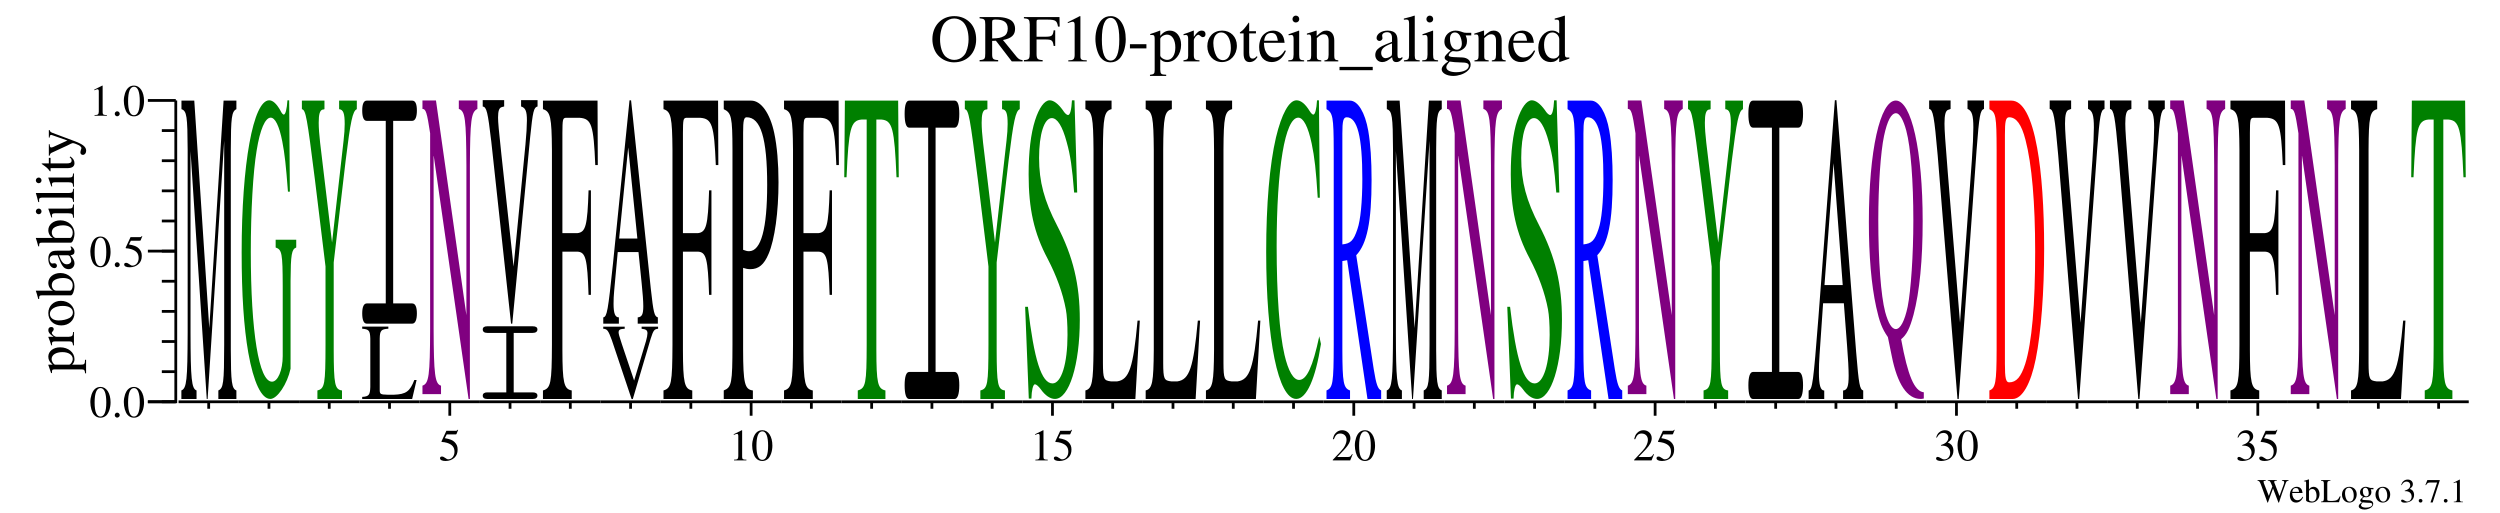 <?xml version="1.0" encoding="UTF-8"?>
<svg xmlns="http://www.w3.org/2000/svg" xmlns:xlink="http://www.w3.org/1999/xlink" width="448pt" height="92pt" viewBox="0 0 448 92" version="1.1">
<defs>
<g>
<symbol overflow="visible" id="glyph0-0">
<path style="stroke:none;" d=""/>
</symbol>
<symbol overflow="visible" id="glyph0-1">
<path style="stroke:none;" d="M 4.328 -8.109 C 2.047 -8.109 0.406 -6.391 0.406 -3.969 C 0.406 -2.844 0.797 -1.734 1.438 -1.062 C 2.141 -0.297 3.203 0.172 4.266 0.172 C 6.625 0.172 8.25 -1.5 8.25 -3.922 C 8.25 -5.109 7.906 -6.141 7.25 -6.859 C 6.484 -7.688 5.484 -8.109 4.328 -8.109 Z M 4.328 -7.688 C 4.891 -7.688 5.438 -7.469 5.875 -7.078 C 6.516 -6.484 6.891 -5.359 6.891 -3.938 C 6.891 -3.234 6.75 -2.406 6.484 -1.781 C 6.391 -1.469 6.188 -1.172 5.906 -0.906 C 5.484 -0.484 4.938 -0.266 4.312 -0.266 C 3.75 -0.266 3.219 -0.484 2.781 -0.859 C 2.172 -1.406 1.781 -2.609 1.781 -3.953 C 1.781 -5.172 2.109 -6.344 2.609 -6.906 C 3.078 -7.422 3.672 -7.688 4.328 -7.688 Z M 4.328 -7.688 "/>
</symbol>
<symbol overflow="visible" id="glyph0-2">
<path style="stroke:none;" d="M 7.906 -0.234 C 7.453 -0.266 7.219 -0.391 6.859 -0.797 L 4.391 -3.828 C 5.922 -4.125 6.562 -4.734 6.562 -5.828 C 6.562 -6.344 6.406 -6.797 6.094 -7.141 C 5.641 -7.625 4.625 -7.938 3.516 -7.938 L 0.203 -7.938 L 0.203 -7.719 C 1.094 -7.625 1.219 -7.516 1.219 -6.641 L 1.219 -1.438 C 1.219 -0.422 1.109 -0.297 0.203 -0.234 L 0.203 0 L 3.531 0 L 3.531 -0.234 C 2.609 -0.281 2.453 -0.438 2.453 -1.312 L 2.453 -3.672 L 3.125 -3.703 L 5.969 0 L 7.906 0 Z M 2.453 -7.062 C 2.453 -7.406 2.578 -7.5 3.062 -7.5 C 4.562 -7.5 5.25 -6.984 5.25 -5.859 C 5.25 -5.25 5 -4.75 4.578 -4.531 C 4.016 -4.219 3.594 -4.141 2.453 -4.109 Z M 2.453 -7.062 "/>
</symbol>
<symbol overflow="visible" id="glyph0-3">
<path style="stroke:none;" d="M 5.75 -2.766 L 5.75 -5.562 L 5.469 -5.562 C 5.344 -4.609 5.141 -4.438 4.156 -4.422 L 2.406 -4.422 L 2.406 -7.078 C 2.422 -7.438 2.453 -7.469 2.797 -7.484 L 4.422 -7.484 C 5.812 -7.469 6.062 -7.297 6.25 -6.234 L 6.547 -6.234 L 6.516 -7.938 L 0.141 -7.938 L 0.141 -7.719 C 1.016 -7.656 1.156 -7.5 1.188 -6.641 L 1.188 -1.438 C 1.172 -0.422 1.062 -0.281 0.141 -0.234 L 0.141 0 L 3.5 0 L 3.5 -0.234 C 2.594 -0.266 2.422 -0.438 2.406 -1.312 L 2.406 -3.922 L 4.156 -3.922 C 5.141 -3.906 5.328 -3.75 5.469 -2.766 Z M 5.75 -2.766 "/>
</symbol>
<symbol overflow="visible" id="glyph0-4">
<path style="stroke:none;" d="M 1.422 0 L 4.734 0 L 4.734 -0.188 C 3.797 -0.188 3.594 -0.312 3.594 -0.891 L 3.594 -8.094 L 3.484 -8.109 L 1.328 -7.016 L 1.328 -6.859 C 1.797 -7.031 2.094 -7.109 2.203 -7.109 C 2.453 -7.109 2.562 -6.938 2.562 -6.547 L 2.562 -1.109 C 2.531 -0.359 2.328 -0.188 1.422 -0.188 Z M 1.422 0 "/>
</symbol>
<symbol overflow="visible" id="glyph0-5">
<path style="stroke:none;" d="M 3.047 -8.109 C 2.391 -8.109 1.891 -7.922 1.438 -7.484 C 0.75 -6.812 0.281 -5.438 0.281 -4.031 C 0.281 -2.719 0.688 -1.312 1.25 -0.641 C 1.688 -0.125 2.297 0.172 3 0.172 C 3.609 0.172 4.125 -0.031 4.562 -0.453 C 5.25 -1.109 5.719 -2.516 5.719 -3.953 C 5.719 -6.422 4.625 -8.109 3.047 -8.109 Z M 3.016 -7.797 C 4.016 -7.797 4.562 -6.438 4.562 -3.938 C 4.562 -1.422 4.031 -0.141 3 -0.141 C 1.969 -0.141 1.438 -1.422 1.438 -3.922 C 1.438 -6.484 1.984 -7.797 3.016 -7.797 Z M 3.016 -7.797 "/>
</symbol>
<symbol overflow="visible" id="glyph0-6">
<path style="stroke:none;" d="M 0.469 -3.078 L 0.469 -2.328 L 3.422 -2.328 L 3.422 -3.078 Z M 0.469 -3.078 "/>
</symbol>
<symbol overflow="visible" id="glyph0-7">
<path style="stroke:none;" d="M 0.062 2.609 L 2.969 2.609 L 2.969 2.391 C 2.062 2.375 1.922 2.25 1.906 1.484 L 1.906 -0.391 C 2.344 0 2.609 0.125 3.125 0.125 C 4.547 0.125 5.641 -1.219 5.641 -2.969 C 5.641 -4.453 4.797 -5.516 3.641 -5.516 C 2.969 -5.516 2.438 -5.234 1.906 -4.578 L 1.906 -5.5 L 1.844 -5.516 C 1.188 -5.266 0.766 -5.109 0.109 -4.906 L 0.109 -4.719 C 0.219 -4.734 0.281 -4.734 0.406 -4.734 C 0.812 -4.734 0.906 -4.609 0.906 -4.047 L 0.906 1.578 C 0.906 2.203 0.766 2.328 0.062 2.406 Z M 1.906 -4.016 C 1.906 -4.375 2.578 -4.797 3.125 -4.797 C 4.016 -4.797 4.609 -3.891 4.609 -2.484 C 4.609 -1.156 4.016 -0.266 3.156 -0.266 C 2.594 -0.266 1.906 -0.703 1.906 -1.062 Z M 1.906 -4.016 "/>
</symbol>
<symbol overflow="visible" id="glyph0-8">
<path style="stroke:none;" d="M 0.062 0 L 2.938 0 L 2.938 -0.188 C 2.141 -0.203 1.938 -0.375 1.922 -1.078 L 1.922 -3.781 C 1.922 -4.156 2.422 -4.766 2.766 -4.766 C 2.828 -4.766 2.938 -4.703 3.078 -4.578 C 3.25 -4.406 3.391 -4.344 3.547 -4.344 C 3.844 -4.344 4.016 -4.547 4.016 -4.891 C 4.016 -5.281 3.766 -5.516 3.359 -5.516 C 2.859 -5.516 2.516 -5.25 1.922 -4.391 L 1.922 -5.5 L 1.859 -5.516 C 1.188 -5.25 0.75 -5.094 0.078 -4.875 L 0.078 -4.688 C 0.25 -4.719 0.359 -4.734 0.5 -4.734 C 0.797 -4.734 0.906 -4.531 0.906 -4.016 L 0.906 -1.016 C 0.891 -0.391 0.812 -0.312 0.062 -0.188 Z M 0.062 0 "/>
</symbol>
<symbol overflow="visible" id="glyph0-9">
<path style="stroke:none;" d="M 3 -5.516 C 1.422 -5.516 0.344 -4.375 0.344 -2.719 C 0.344 -1.078 1.469 0.125 2.969 0.125 C 4.484 0.125 5.641 -1.141 5.641 -2.812 C 5.641 -4.391 4.531 -5.516 3 -5.516 Z M 2.844 -5.188 C 3.859 -5.188 4.562 -4.031 4.562 -2.391 C 4.562 -1.016 4.016 -0.219 3.125 -0.219 C 2.656 -0.219 2.203 -0.5 1.953 -0.984 C 1.625 -1.609 1.422 -2.453 1.422 -3.297 C 1.422 -4.438 1.984 -5.188 2.844 -5.188 Z M 2.844 -5.188 "/>
</symbol>
<symbol overflow="visible" id="glyph0-10">
<path style="stroke:none;" d="M 3.062 -5.406 L 1.844 -5.406 L 1.844 -6.797 C 1.844 -6.906 1.828 -6.953 1.766 -6.953 C 1.062 -5.938 0.703 -5.531 0.359 -5.328 C 0.234 -5.25 0.156 -5.172 0.156 -5.094 C 0.156 -5.062 0.172 -5.047 0.203 -5.016 L 0.844 -5.016 L 0.844 -1.406 C 0.844 -0.391 1.203 0.125 1.906 0.125 C 2.5 0.125 2.953 -0.172 3.344 -0.797 L 3.188 -0.922 C 2.922 -0.609 2.734 -0.5 2.469 -0.5 C 2.031 -0.5 1.844 -0.828 1.844 -1.578 L 1.844 -5.016 L 3.062 -5.016 Z M 3.062 -5.406 "/>
</symbol>
<symbol overflow="visible" id="glyph0-11">
<path style="stroke:none;" d="M 4.891 -1.969 C 4.312 -1.062 3.797 -0.703 3.031 -0.703 C 2.359 -0.703 1.844 -1.062 1.484 -1.734 C 1.266 -2.203 1.188 -2.578 1.156 -3.328 L 4.859 -3.328 C 4.766 -4.109 4.641 -4.453 4.344 -4.844 C 3.984 -5.266 3.438 -5.516 2.812 -5.516 C 2.203 -5.516 1.641 -5.297 1.188 -4.891 C 0.625 -4.406 0.297 -3.547 0.297 -2.562 C 0.297 -0.906 1.156 0.125 2.547 0.125 C 3.688 0.125 4.578 -0.594 5.094 -1.891 Z M 1.188 -3.703 C 1.312 -4.641 1.734 -5.094 2.453 -5.094 C 3.188 -5.094 3.484 -4.75 3.641 -3.703 Z M 1.188 -3.703 "/>
</symbol>
<symbol overflow="visible" id="glyph0-12">
<path style="stroke:none;" d="M 0.188 0 L 3.031 0 L 3.031 -0.188 C 2.25 -0.234 2.156 -0.344 2.141 -1.219 L 2.141 -5.484 L 2.094 -5.516 L 0.234 -4.859 L 0.234 -4.688 L 0.344 -4.688 C 0.484 -4.719 0.625 -4.734 0.75 -4.734 C 1.031 -4.734 1.141 -4.531 1.141 -4.016 L 1.141 -1.219 C 1.109 -0.344 1.016 -0.219 0.188 -0.188 Z M 1.531 -8.203 C 1.219 -8.203 0.938 -7.922 0.938 -7.578 C 0.938 -7.234 1.203 -6.969 1.531 -6.969 C 1.891 -6.969 2.156 -7.234 2.156 -7.578 C 2.156 -7.938 1.891 -8.203 1.531 -8.203 Z M 1.531 -8.203 "/>
</symbol>
<symbol overflow="visible" id="glyph0-13">
<path style="stroke:none;" d="M 0.219 0 L 2.766 0 L 2.766 -0.188 C 2.156 -0.219 1.969 -0.375 1.969 -0.797 L 1.969 -4.172 C 2.547 -4.719 2.812 -4.859 3.203 -4.859 C 3.797 -4.859 4.078 -4.484 4.078 -3.703 L 4.078 -1.188 C 4.062 -0.406 3.906 -0.219 3.328 -0.188 L 3.328 0 L 5.812 0 L 5.812 -0.188 C 5.234 -0.234 5.094 -0.391 5.094 -0.969 L 5.094 -3.719 C 5.094 -4.844 4.562 -5.516 3.672 -5.516 C 3.125 -5.516 2.75 -5.312 1.938 -4.547 L 1.938 -5.5 L 1.844 -5.516 C 1.219 -5.297 0.812 -5.156 0.188 -4.984 L 0.188 -4.781 C 0.281 -4.812 0.391 -4.828 0.516 -4.828 C 0.859 -4.828 0.953 -4.641 0.953 -4.062 L 0.953 -1.078 C 0.953 -0.375 0.812 -0.219 0.219 -0.188 Z M 0.219 0 "/>
</symbol>
<symbol overflow="visible" id="glyph0-14">
<path style="stroke:none;" d="M 5.984 1.578 L 5.984 0.984 L 0.031 0.984 L 0.031 1.578 Z M 5.984 1.578 "/>
</symbol>
<symbol overflow="visible" id="glyph0-15">
<path style="stroke:none;" d="M 5.297 -0.797 C 5.094 -0.625 4.953 -0.562 4.781 -0.562 C 4.5 -0.562 4.422 -0.734 4.422 -1.266 L 4.422 -3.594 C 4.422 -4.219 4.359 -4.578 4.172 -4.859 C 3.906 -5.297 3.391 -5.516 2.688 -5.516 C 1.562 -5.516 0.672 -4.938 0.672 -4.172 C 0.672 -3.906 0.906 -3.656 1.188 -3.656 C 1.469 -3.656 1.734 -3.906 1.734 -4.156 C 1.734 -4.219 1.719 -4.266 1.703 -4.359 C 1.688 -4.469 1.672 -4.562 1.672 -4.641 C 1.672 -4.969 2.047 -5.234 2.531 -5.234 C 3.125 -5.234 3.438 -4.891 3.438 -4.234 L 3.438 -3.5 C 1.609 -2.766 1.391 -2.656 0.875 -2.203 C 0.609 -1.969 0.438 -1.562 0.438 -1.156 C 0.438 -0.406 0.969 0.125 1.703 0.125 C 2.234 0.125 2.719 -0.125 3.453 -0.75 C 3.516 -0.125 3.734 0.125 4.219 0.125 C 4.625 0.125 4.891 -0.031 5.297 -0.484 Z M 3.438 -1.469 C 3.438 -1.109 3.391 -0.984 3.125 -0.844 C 2.828 -0.672 2.516 -0.578 2.25 -0.578 C 1.844 -0.578 1.5 -0.984 1.5 -1.5 L 1.5 -1.547 C 1.516 -2.266 2.047 -2.719 3.438 -3.219 Z M 3.438 -1.469 "/>
</symbol>
<symbol overflow="visible" id="glyph0-16">
<path style="stroke:none;" d="M 0.25 0 L 3.078 0 L 3.078 -0.188 C 2.328 -0.219 2.203 -0.344 2.188 -1.016 L 2.188 -8.172 L 2.141 -8.203 C 1.531 -8 1.078 -7.875 0.234 -7.672 L 0.234 -7.469 L 0.297 -7.469 C 0.438 -7.484 0.578 -7.5 0.672 -7.5 C 1.062 -7.5 1.172 -7.328 1.172 -6.766 L 1.172 -1.047 C 1.156 -0.391 1 -0.234 0.25 -0.188 Z M 0.25 0 "/>
</symbol>
<symbol overflow="visible" id="glyph0-17">
<path style="stroke:none;" d="M 5.641 -4.656 L 5.641 -5.125 L 4.719 -5.125 C 4.469 -5.125 4.297 -5.156 4.062 -5.25 L 3.797 -5.344 C 3.484 -5.453 3.141 -5.516 2.828 -5.516 C 1.719 -5.516 0.828 -4.672 0.828 -3.562 C 0.828 -2.812 1.141 -2.359 1.938 -1.953 L 1.625 -1.672 C 1.375 -1.422 1.234 -1.297 1.203 -1.25 C 0.953 -0.984 0.875 -0.859 0.875 -0.641 C 0.875 -0.391 1.016 -0.25 1.516 -0.016 C 0.641 0.609 0.344 1.016 0.344 1.453 C 0.344 2.094 1.266 2.609 2.406 2.609 C 3.312 2.609 4.25 2.297 4.875 1.797 C 5.328 1.422 5.531 1.047 5.531 0.594 C 5.531 -0.156 4.969 -0.641 4.078 -0.703 L 2.531 -0.766 C 1.891 -0.797 1.594 -0.906 1.594 -1.094 C 1.594 -1.328 1.984 -1.75 2.312 -1.844 C 2.75 -1.812 2.969 -1.781 3 -1.781 C 3.438 -1.781 3.922 -1.969 4.297 -2.297 C 4.688 -2.625 4.875 -3.047 4.875 -3.641 C 4.875 -4 4.812 -4.266 4.641 -4.656 Z M 1.766 0.031 C 2.172 0.109 3.109 0.188 3.719 0.188 C 4.797 0.188 5.203 0.344 5.203 0.766 C 5.203 1.469 4.281 1.938 2.922 1.938 C 1.859 1.938 1.172 1.578 1.172 1.062 C 1.172 0.781 1.281 0.594 1.766 0.031 Z M 1.828 -4.062 C 1.828 -4.766 2.156 -5.188 2.719 -5.188 C 3.078 -5.188 3.391 -4.984 3.594 -4.625 C 3.812 -4.203 3.953 -3.656 3.953 -3.188 C 3.953 -2.516 3.609 -2.094 3.062 -2.094 C 2.312 -2.094 1.828 -2.875 1.828 -4.016 Z M 1.828 -4.062 "/>
</symbol>
<symbol overflow="visible" id="glyph0-18">
<path style="stroke:none;" d="M 5.891 -0.703 C 5.734 -0.688 5.656 -0.688 5.609 -0.688 C 5.203 -0.688 5.094 -0.812 5.094 -1.375 L 5.094 -8.172 L 5.031 -8.203 C 4.469 -8 4.062 -7.875 3.266 -7.672 L 3.266 -7.469 C 3.359 -7.484 3.422 -7.484 3.531 -7.484 C 3.969 -7.484 4.078 -7.375 4.078 -6.875 L 4.078 -5 C 3.625 -5.391 3.297 -5.516 2.812 -5.516 C 1.438 -5.516 0.328 -4.156 0.328 -2.453 C 0.328 -0.922 1.219 0.125 2.547 0.125 C 3.219 0.125 3.672 -0.125 4.078 -0.688 L 4.078 0.078 L 4.125 0.125 L 5.891 -0.5 Z M 4.078 -1.219 C 4.078 -1.141 4 -1 3.875 -0.859 C 3.672 -0.625 3.359 -0.5 3.016 -0.5 C 2 -0.5 1.359 -1.469 1.359 -2.953 C 1.359 -4.297 1.938 -5.188 2.859 -5.188 C 3.5 -5.188 4.078 -4.625 4.078 -3.984 Z M 4.078 -1.219 "/>
</symbol>
<symbol overflow="visible" id="glyph1-0">
<path style="stroke:none;" d=""/>
</symbol>
<symbol overflow="visible" id="glyph1-1">
<path style="stroke:none;" d="M 5.594 -3.969 L 4.406 -3.969 L 4.406 -3.859 C 4.703 -3.828 4.812 -3.766 4.812 -3.594 C 4.812 -3.484 4.781 -3.312 4.719 -3.156 L 3.969 -1.109 L 3.188 -3.156 C 3.141 -3.266 3.125 -3.312 3.109 -3.344 C 3.047 -3.469 3.016 -3.578 3.016 -3.641 C 3.016 -3.797 3.156 -3.859 3.484 -3.859 L 3.484 -3.969 L 1.875 -3.969 L 1.875 -3.859 C 2.219 -3.859 2.281 -3.797 2.484 -3.312 L 2.688 -2.828 L 2.047 -1.141 L 1.172 -3.391 C 1.141 -3.5 1.109 -3.594 1.109 -3.672 C 1.109 -3.797 1.188 -3.828 1.5 -3.859 L 1.5 -3.969 L 0.031 -3.969 L 0.031 -3.859 C 0.344 -3.828 0.422 -3.719 0.641 -3.156 L 1.812 0.062 L 1.891 0.062 L 2.812 -2.469 L 3.781 0.062 L 3.875 0.062 C 4.391 -1.5 4.422 -1.625 5.094 -3.438 C 5.203 -3.75 5.281 -3.797 5.594 -3.859 Z M 5.594 -3.969 "/>
</symbol>
<symbol overflow="visible" id="glyph1-2">
<path style="stroke:none;" d="M 2.453 -0.984 C 2.156 -0.531 1.906 -0.359 1.516 -0.359 C 1.172 -0.359 0.922 -0.531 0.75 -0.875 C 0.641 -1.094 0.594 -1.297 0.578 -1.656 L 2.438 -1.656 C 2.375 -2.047 2.328 -2.219 2.172 -2.422 C 1.984 -2.641 1.719 -2.766 1.406 -2.766 C 1.109 -2.766 0.828 -2.656 0.594 -2.453 C 0.312 -2.203 0.156 -1.781 0.156 -1.281 C 0.156 -0.453 0.578 0.062 1.266 0.062 C 1.844 0.062 2.297 -0.297 2.547 -0.938 Z M 0.594 -1.859 C 0.656 -2.328 0.859 -2.547 1.234 -2.547 C 1.594 -2.547 1.734 -2.375 1.812 -1.859 Z M 0.594 -1.859 "/>
</symbol>
<symbol overflow="visible" id="glyph1-3">
<path style="stroke:none;" d="M 0.922 -4.094 L 0.891 -4.094 C 0.641 -4.016 0.484 -3.953 0.188 -3.875 L 0.016 -3.828 L 0.016 -3.734 C 0.047 -3.75 0.078 -3.75 0.125 -3.75 C 0.359 -3.75 0.406 -3.688 0.406 -3.438 L 0.406 -0.328 C 0.406 -0.141 0.922 0.062 1.406 0.062 C 2.203 0.062 2.812 -0.594 2.812 -1.453 C 2.812 -2.203 2.359 -2.766 1.75 -2.766 C 1.391 -2.766 1.031 -2.547 0.922 -2.25 Z M 0.922 -1.938 C 0.922 -2.172 1.203 -2.375 1.516 -2.375 C 1.688 -2.375 1.828 -2.328 1.953 -2.203 C 2.141 -2.016 2.281 -1.609 2.281 -1.188 C 2.281 -0.516 1.984 -0.125 1.5 -0.125 C 1.188 -0.125 0.922 -0.266 0.922 -0.422 Z M 0.922 -1.938 "/>
</symbol>
<symbol overflow="visible" id="glyph1-4">
<path style="stroke:none;" d="M 1.766 -3.969 L 0.078 -3.969 L 0.078 -3.859 C 0.516 -3.828 0.578 -3.75 0.594 -3.312 L 0.594 -0.656 C 0.578 -0.219 0.5 -0.141 0.078 -0.109 L 0.078 0 L 3.297 0 L 3.594 -1.047 L 3.438 -1.047 C 3.156 -0.406 2.891 -0.266 2.125 -0.234 L 1.719 -0.234 C 1.266 -0.25 1.219 -0.266 1.203 -0.484 L 1.203 -3.312 C 1.219 -3.75 1.297 -3.828 1.766 -3.859 Z M 1.766 -3.969 "/>
</symbol>
<symbol overflow="visible" id="glyph1-5">
<path style="stroke:none;" d="M 1.5 -2.766 C 0.719 -2.766 0.172 -2.188 0.172 -1.359 C 0.172 -0.547 0.734 0.062 1.484 0.062 C 2.25 0.062 2.812 -0.562 2.812 -1.406 C 2.812 -2.203 2.266 -2.766 1.5 -2.766 Z M 1.422 -2.594 C 1.922 -2.594 2.281 -2.016 2.281 -1.188 C 2.281 -0.516 2.016 -0.109 1.562 -0.109 C 1.328 -0.109 1.109 -0.25 0.984 -0.484 C 0.812 -0.797 0.719 -1.219 0.719 -1.656 C 0.719 -2.219 0.984 -2.594 1.422 -2.594 Z M 1.422 -2.594 "/>
</symbol>
<symbol overflow="visible" id="glyph1-6">
<path style="stroke:none;" d="M 2.812 -2.328 L 2.812 -2.562 L 2.359 -2.562 C 2.234 -2.562 2.141 -2.578 2.031 -2.625 L 1.891 -2.672 C 1.734 -2.734 1.578 -2.766 1.422 -2.766 C 0.859 -2.766 0.406 -2.328 0.406 -1.781 C 0.406 -1.406 0.562 -1.172 0.969 -0.984 L 0.812 -0.828 C 0.688 -0.719 0.625 -0.641 0.594 -0.625 C 0.469 -0.484 0.438 -0.422 0.438 -0.328 C 0.438 -0.188 0.5 -0.125 0.75 0 C 0.328 0.312 0.172 0.5 0.172 0.719 C 0.172 1.047 0.625 1.312 1.203 1.312 C 1.656 1.312 2.125 1.156 2.438 0.906 C 2.656 0.719 2.766 0.516 2.766 0.297 C 2.766 -0.078 2.484 -0.328 2.047 -0.344 L 1.266 -0.391 C 0.938 -0.391 0.797 -0.453 0.797 -0.547 C 0.797 -0.672 1 -0.875 1.156 -0.922 C 1.375 -0.906 1.484 -0.891 1.5 -0.891 C 1.719 -0.891 1.969 -0.984 2.141 -1.141 C 2.344 -1.312 2.438 -1.531 2.438 -1.828 C 2.438 -2 2.406 -2.141 2.328 -2.328 Z M 0.875 0.016 C 1.094 0.047 1.547 0.094 1.859 0.094 C 2.406 0.094 2.594 0.172 2.594 0.391 C 2.594 0.734 2.141 0.969 1.469 0.969 C 0.938 0.969 0.594 0.797 0.594 0.531 C 0.594 0.391 0.641 0.297 0.875 0.016 Z M 0.906 -2.031 C 0.906 -2.375 1.078 -2.594 1.359 -2.594 C 1.547 -2.594 1.703 -2.484 1.797 -2.312 C 1.906 -2.094 1.969 -1.828 1.969 -1.594 C 1.969 -1.25 1.812 -1.047 1.531 -1.047 C 1.156 -1.047 0.906 -1.438 0.906 -2.016 Z M 0.906 -2.031 "/>
</symbol>
<symbol overflow="visible" id="glyph1-7">
<path style="stroke:none;" d=""/>
</symbol>
<symbol overflow="visible" id="glyph1-8">
<path style="stroke:none;" d="M 0.922 -1.984 C 1.266 -1.984 1.406 -1.969 1.547 -1.906 C 1.922 -1.781 2.156 -1.438 2.156 -1.031 C 2.156 -0.516 1.812 -0.125 1.375 -0.125 C 1.203 -0.125 1.094 -0.172 0.859 -0.312 C 0.688 -0.422 0.594 -0.469 0.484 -0.469 C 0.344 -0.469 0.266 -0.391 0.266 -0.266 C 0.266 -0.047 0.516 0.078 0.938 0.078 C 1.391 0.078 1.859 -0.078 2.156 -0.312 C 2.438 -0.562 2.594 -0.906 2.594 -1.312 C 2.594 -1.625 2.484 -1.906 2.328 -2.094 C 2.203 -2.219 2.078 -2.297 1.828 -2.406 C 2.234 -2.688 2.375 -2.906 2.375 -3.234 C 2.375 -3.719 2 -4.062 1.453 -4.062 C 1.141 -4.062 0.875 -3.953 0.672 -3.766 C 0.484 -3.594 0.391 -3.438 0.266 -3.078 L 0.359 -3.062 C 0.594 -3.5 0.875 -3.703 1.25 -3.703 C 1.641 -3.703 1.906 -3.438 1.906 -3.047 C 1.906 -2.844 1.812 -2.625 1.672 -2.469 C 1.484 -2.297 1.312 -2.203 0.906 -2.062 Z M 0.922 -1.984 "/>
</symbol>
<symbol overflow="visible" id="glyph1-9">
<path style="stroke:none;" d="M 0.75 -0.594 C 0.562 -0.594 0.422 -0.453 0.422 -0.266 C 0.422 -0.078 0.562 0.062 0.75 0.062 C 0.938 0.062 1.094 -0.078 1.094 -0.266 C 1.094 -0.438 0.938 -0.594 0.75 -0.594 Z M 0.75 -0.594 "/>
</symbol>
<symbol overflow="visible" id="glyph1-10">
<path style="stroke:none;" d="M 2.688 -3.969 L 0.469 -3.969 L 0.125 -3.094 L 0.219 -3.047 C 0.469 -3.438 0.578 -3.516 0.922 -3.531 L 2.219 -3.531 L 1.031 0.047 L 1.422 0.047 L 2.688 -3.875 Z M 2.688 -3.969 "/>
</symbol>
<symbol overflow="visible" id="glyph1-11">
<path style="stroke:none;" d="M 0.703 0 L 2.359 0 L 2.359 -0.094 C 1.906 -0.094 1.797 -0.156 1.797 -0.438 L 1.797 -4.047 L 1.75 -4.062 L 0.672 -3.516 L 0.672 -3.422 C 0.906 -3.516 1.047 -3.562 1.094 -3.562 C 1.219 -3.562 1.281 -3.469 1.281 -3.281 L 1.281 -0.562 C 1.266 -0.188 1.156 -0.094 0.703 -0.094 Z M 0.703 0 "/>
</symbol>
<symbol overflow="visible" id="glyph2-0">
<path style="stroke:none;" d=""/>
</symbol>
<symbol overflow="visible" id="glyph2-1">
<path style="stroke:none;" d="M 2.031 -5.406 C 1.594 -5.406 1.25 -5.281 0.953 -4.984 C 0.5 -4.547 0.188 -3.625 0.188 -2.688 C 0.188 -1.812 0.453 -0.875 0.828 -0.438 C 1.125 -0.078 1.531 0.109 2 0.109 C 2.406 0.109 2.75 -0.031 3.047 -0.297 C 3.5 -0.75 3.812 -1.672 3.812 -2.641 C 3.812 -4.281 3.078 -5.406 2.031 -5.406 Z M 2.016 -5.203 C 2.688 -5.203 3.047 -4.297 3.047 -2.625 C 3.047 -0.953 2.688 -0.094 2 -0.094 C 1.312 -0.094 0.953 -0.953 0.953 -2.609 C 0.953 -4.312 1.312 -5.203 2.016 -5.203 Z M 2.016 -5.203 "/>
</symbol>
<symbol overflow="visible" id="glyph2-2">
<path style="stroke:none;" d="M 1 -0.797 C 0.766 -0.797 0.562 -0.594 0.562 -0.344 C 0.562 -0.109 0.766 0.094 0.984 0.094 C 1.234 0.094 1.453 -0.109 1.453 -0.344 C 1.453 -0.594 1.234 -0.797 1 -0.797 Z M 1 -0.797 "/>
</symbol>
<symbol overflow="visible" id="glyph2-3">
<path style="stroke:none;" d="M 1.453 -4.656 L 3.016 -4.656 C 3.156 -4.656 3.172 -4.672 3.203 -4.734 L 3.5 -5.453 L 3.438 -5.5 C 3.312 -5.344 3.234 -5.297 3.062 -5.297 L 1.391 -5.297 L 0.516 -3.406 C 0.516 -3.391 0.516 -3.375 0.516 -3.359 C 0.516 -3.312 0.547 -3.297 0.609 -3.297 C 0.859 -3.297 1.172 -3.234 1.516 -3.141 C 2.438 -2.844 2.844 -2.359 2.844 -1.547 C 2.844 -0.781 2.375 -0.188 1.734 -0.188 C 1.578 -0.188 1.453 -0.234 1.203 -0.422 C 0.953 -0.609 0.781 -0.688 0.594 -0.688 C 0.375 -0.688 0.25 -0.578 0.25 -0.391 C 0.25 -0.078 0.625 0.109 1.234 0.109 C 1.891 0.109 2.469 -0.109 2.875 -0.516 C 3.234 -0.875 3.406 -1.328 3.406 -1.938 C 3.406 -2.516 3.25 -2.875 2.859 -3.281 C 2.516 -3.625 2.062 -3.812 1.109 -3.984 Z M 1.453 -4.656 "/>
</symbol>
<symbol overflow="visible" id="glyph2-4">
<path style="stroke:none;" d="M 0.938 0 L 3.156 0 L 3.156 -0.125 C 2.531 -0.125 2.406 -0.203 2.391 -0.594 L 2.391 -5.391 L 2.328 -5.406 L 0.891 -4.688 L 0.891 -4.562 C 1.203 -4.688 1.391 -4.75 1.469 -4.75 C 1.625 -4.75 1.703 -4.625 1.703 -4.375 L 1.703 -0.75 C 1.688 -0.234 1.547 -0.125 0.938 -0.125 Z M 0.938 0 "/>
</symbol>
<symbol overflow="visible" id="glyph2-5">
<path style="stroke:none;" d="M 3.797 -1.094 L 3.703 -1.141 C 3.406 -0.672 3.312 -0.609 2.938 -0.609 L 1.031 -0.609 L 2.375 -2.016 C 3.078 -2.766 3.391 -3.375 3.391 -3.984 C 3.391 -4.797 2.75 -5.406 1.906 -5.406 C 1.469 -5.406 1.062 -5.234 0.766 -4.906 C 0.5 -4.641 0.391 -4.391 0.25 -3.812 L 0.422 -3.781 C 0.734 -4.562 1.016 -4.812 1.578 -4.812 C 2.25 -4.812 2.703 -4.359 2.703 -3.688 C 2.703 -3.062 2.344 -2.312 1.656 -1.609 L 0.234 -0.094 L 0.234 0 L 3.359 0 Z M 3.797 -1.094 "/>
</symbol>
<symbol overflow="visible" id="glyph2-6">
<path style="stroke:none;" d="M 1.219 -2.641 C 1.703 -2.641 1.875 -2.625 2.062 -2.547 C 2.562 -2.375 2.875 -1.922 2.875 -1.375 C 2.875 -0.688 2.422 -0.172 1.828 -0.172 C 1.609 -0.172 1.453 -0.234 1.156 -0.422 C 0.922 -0.562 0.781 -0.625 0.641 -0.625 C 0.469 -0.625 0.344 -0.516 0.344 -0.344 C 0.344 -0.062 0.688 0.109 1.25 0.109 C 1.859 0.109 2.484 -0.094 2.875 -0.422 C 3.25 -0.75 3.453 -1.219 3.453 -1.75 C 3.453 -2.172 3.312 -2.531 3.094 -2.781 C 2.922 -2.953 2.781 -3.062 2.438 -3.203 C 2.969 -3.578 3.172 -3.875 3.172 -4.312 C 3.172 -4.969 2.672 -5.406 1.922 -5.406 C 1.531 -5.406 1.172 -5.266 0.891 -5.016 C 0.641 -4.797 0.531 -4.594 0.359 -4.109 L 0.484 -4.078 C 0.797 -4.672 1.156 -4.922 1.656 -4.922 C 2.188 -4.922 2.547 -4.578 2.547 -4.078 C 2.547 -3.781 2.422 -3.5 2.219 -3.297 C 1.984 -3.062 1.766 -2.938 1.219 -2.75 Z M 1.219 -2.641 "/>
</symbol>
<symbol overflow="visible" id="glyph3-0">
<path style="stroke:none;" d=""/>
</symbol>
<symbol overflow="visible" id="glyph3-1">
<path style="stroke:none;" d="M 2.172 -0.047 L 2.172 -2.469 L 1.984 -2.469 C 1.984 -1.719 1.875 -1.594 1.234 -1.594 L -0.328 -1.594 C 0 -1.953 0.094 -2.188 0.094 -2.594 C 0.094 -3.797 -1.016 -4.703 -2.469 -4.703 C -3.703 -4.703 -4.594 -4 -4.594 -3.031 C -4.594 -2.469 -4.359 -2.031 -3.812 -1.594 L -4.578 -1.594 L -4.594 -1.531 C -4.391 -0.984 -4.266 -0.641 -4.094 -0.094 L -3.938 -0.094 C -3.938 -0.188 -3.938 -0.234 -3.938 -0.344 C -3.938 -0.688 -3.844 -0.75 -3.375 -0.75 L 1.312 -0.75 C 1.844 -0.75 1.938 -0.641 2 -0.047 Z M -3.344 -1.594 C -3.641 -1.594 -4 -2.156 -4 -2.609 C -4 -3.344 -3.234 -3.844 -2.062 -3.844 C -0.969 -3.844 -0.219 -3.344 -0.219 -2.625 C -0.219 -2.156 -0.578 -1.594 -0.875 -1.594 Z M -3.344 -1.594 "/>
</symbol>
<symbol overflow="visible" id="glyph3-2">
<path style="stroke:none;" d="M 0 -0.047 L 0 -2.453 L -0.156 -2.453 C -0.172 -1.781 -0.312 -1.625 -0.906 -1.594 L -3.156 -1.594 C -3.469 -1.594 -3.969 -2.016 -3.969 -2.297 C -3.969 -2.359 -3.922 -2.453 -3.812 -2.562 C -3.672 -2.703 -3.625 -2.828 -3.625 -2.953 C -3.625 -3.203 -3.797 -3.344 -4.062 -3.344 C -4.406 -3.344 -4.594 -3.141 -4.594 -2.797 C -4.594 -2.375 -4.375 -2.094 -3.656 -1.594 L -4.578 -1.594 L -4.594 -1.547 C -4.375 -0.984 -4.234 -0.625 -4.062 -0.062 L -3.906 -0.062 C -3.938 -0.203 -3.938 -0.297 -3.938 -0.422 C -3.938 -0.672 -3.781 -0.766 -3.344 -0.766 L -0.844 -0.766 C -0.312 -0.734 -0.266 -0.688 -0.156 -0.047 Z M 0 -0.047 "/>
</symbol>
<symbol overflow="visible" id="glyph3-3">
<path style="stroke:none;" d="M -4.594 -2.5 C -4.594 -1.188 -3.641 -0.297 -2.266 -0.297 C -0.906 -0.297 0.094 -1.219 0.094 -2.484 C 0.094 -3.734 -0.953 -4.703 -2.344 -4.703 C -3.656 -4.703 -4.594 -3.781 -4.594 -2.5 Z M -4.312 -2.375 C -4.312 -3.203 -3.359 -3.797 -1.984 -3.797 C -0.844 -3.797 -0.188 -3.344 -0.188 -2.594 C -0.188 -2.203 -0.422 -1.844 -0.812 -1.625 C -1.344 -1.344 -2.047 -1.188 -2.75 -1.188 C -3.703 -1.188 -4.312 -1.656 -4.312 -2.375 Z M -4.312 -2.375 "/>
</symbol>
<symbol overflow="visible" id="glyph3-4">
<path style="stroke:none;" d="M -6.812 -1.531 L -6.828 -1.484 C -6.688 -1.062 -6.594 -0.797 -6.469 -0.312 L -6.391 -0.031 L -6.234 -0.031 C -6.234 -0.094 -6.234 -0.125 -6.234 -0.203 C -6.234 -0.594 -6.156 -0.688 -5.734 -0.688 L -0.547 -0.688 C -0.234 -0.688 0.094 -1.531 0.094 -2.344 C 0.094 -3.656 -1 -4.688 -2.438 -4.688 C -3.672 -4.688 -4.594 -3.922 -4.594 -2.922 C -4.594 -2.312 -4.25 -1.734 -3.75 -1.531 Z M -3.219 -1.531 C -3.609 -1.531 -3.969 -2 -3.969 -2.516 C -3.969 -2.797 -3.875 -3.047 -3.688 -3.266 C -3.375 -3.578 -2.688 -3.797 -1.969 -3.797 C -0.859 -3.797 -0.219 -3.312 -0.219 -2.5 C -0.219 -1.984 -0.438 -1.531 -0.703 -1.531 Z M -3.219 -1.531 "/>
</symbol>
<symbol overflow="visible" id="glyph3-5">
<path style="stroke:none;" d="M -0.656 -4.422 C -0.516 -4.25 -0.469 -4.125 -0.469 -3.984 C -0.469 -3.75 -0.609 -3.688 -1.047 -3.688 L -3 -3.688 C -3.516 -3.688 -3.812 -3.625 -4.047 -3.484 C -4.406 -3.266 -4.594 -2.828 -4.594 -2.234 C -4.594 -1.297 -4.109 -0.562 -3.484 -0.562 C -3.25 -0.562 -3.047 -0.75 -3.047 -0.984 C -3.047 -1.234 -3.25 -1.438 -3.469 -1.438 C -3.516 -1.438 -3.562 -1.438 -3.625 -1.422 C -3.719 -1.406 -3.797 -1.391 -3.875 -1.391 C -4.141 -1.391 -4.359 -1.703 -4.359 -2.109 C -4.359 -2.594 -4.062 -2.875 -3.531 -2.875 L -2.922 -2.875 C -2.312 -1.344 -2.219 -1.156 -1.844 -0.734 C -1.641 -0.516 -1.297 -0.375 -0.969 -0.375 C -0.344 -0.375 0.094 -0.812 0.094 -1.422 C 0.094 -1.859 -0.109 -2.266 -0.625 -2.875 C -0.094 -2.938 0.094 -3.109 0.094 -3.516 C 0.094 -3.859 -0.016 -4.062 -0.406 -4.422 Z M -1.234 -2.875 C -0.938 -2.875 -0.812 -2.812 -0.703 -2.609 C -0.562 -2.359 -0.484 -2.094 -0.484 -1.875 C -0.484 -1.531 -0.812 -1.25 -1.25 -1.25 L -1.297 -1.25 C -1.891 -1.266 -2.266 -1.703 -2.688 -2.875 Z M -1.234 -2.875 "/>
</symbol>
<symbol overflow="visible" id="glyph3-6">
<path style="stroke:none;" d="M 0 -0.156 L 0 -2.531 L -0.156 -2.531 C -0.203 -1.875 -0.297 -1.797 -1.016 -1.797 L -4.562 -1.797 L -4.594 -1.75 L -4.047 -0.203 L -3.906 -0.203 L -3.906 -0.281 C -3.938 -0.406 -3.938 -0.516 -3.938 -0.625 C -3.938 -0.859 -3.781 -0.953 -3.344 -0.953 L -1.016 -0.953 C -0.281 -0.938 -0.188 -0.844 -0.156 -0.156 Z M -6.828 -1.281 C -6.828 -1.016 -6.594 -0.781 -6.312 -0.781 C -6.031 -0.781 -5.812 -1 -5.812 -1.281 C -5.812 -1.578 -6.031 -1.797 -6.312 -1.797 C -6.609 -1.797 -6.828 -1.562 -6.828 -1.281 Z M -6.828 -1.281 "/>
</symbol>
<symbol overflow="visible" id="glyph3-7">
<path style="stroke:none;" d="M 0 -0.203 L 0 -2.562 L -0.156 -2.562 C -0.188 -1.938 -0.281 -1.828 -0.844 -1.812 L -6.812 -1.812 L -6.828 -1.781 C -6.672 -1.266 -6.562 -0.906 -6.391 -0.188 L -6.234 -0.188 L -6.234 -0.25 C -6.234 -0.359 -6.25 -0.484 -6.25 -0.562 C -6.25 -0.875 -6.109 -0.984 -5.641 -0.984 L -0.875 -0.984 C -0.328 -0.969 -0.188 -0.828 -0.156 -0.203 Z M 0 -0.203 "/>
</symbol>
<symbol overflow="visible" id="glyph3-8">
<path style="stroke:none;" d="M -4.5 -2.547 L -4.5 -1.547 L -5.656 -1.547 C -5.766 -1.547 -5.797 -1.516 -5.797 -1.469 C -4.953 -0.891 -4.609 -0.594 -4.438 -0.297 C -4.375 -0.188 -4.312 -0.125 -4.25 -0.125 C -4.219 -0.125 -4.203 -0.141 -4.188 -0.172 L -4.188 -0.703 L -1.172 -0.703 C -0.328 -0.703 0.094 -1 0.094 -1.594 C 0.094 -2.078 -0.141 -2.453 -0.656 -2.797 L -0.766 -2.656 C -0.516 -2.438 -0.422 -2.281 -0.422 -2.062 C -0.422 -1.688 -0.688 -1.547 -1.312 -1.547 L -4.188 -1.547 L -4.188 -2.547 Z M -4.5 -2.547 "/>
</symbol>
<symbol overflow="visible" id="glyph3-9">
<path style="stroke:none;" d="M -4.5 -4.75 L -4.5 -3.406 L -4.344 -3.406 C -4.344 -3.719 -4.266 -3.875 -4.094 -3.875 C -4.062 -3.875 -4 -3.875 -3.938 -3.844 L -1.172 -2.875 L -3.703 -1.719 C -3.844 -1.656 -3.984 -1.625 -4.078 -1.625 C -4.266 -1.625 -4.328 -1.766 -4.344 -2.203 L -4.5 -2.203 L -4.5 -0.141 L -4.359 -0.141 C -4.312 -0.406 -4.203 -0.562 -4.047 -0.656 L -1.578 -1.797 C -1.312 -1.906 -1.297 -1.922 -1.203 -1.969 C -0.703 -2.25 -0.328 -2.406 -0.188 -2.406 C -0.016 -2.406 0.594 -2.188 0.906 -2.016 C 1.156 -1.859 1.344 -1.656 1.344 -1.516 C 1.344 -1.453 1.312 -1.359 1.266 -1.25 C 1.203 -1.062 1.156 -0.891 1.156 -0.734 C 1.156 -0.484 1.344 -0.297 1.594 -0.297 C 1.938 -0.297 2.188 -0.609 2.188 -1.047 C 2.188 -1.719 1.625 -2.188 0.188 -2.734 L -3.906 -4.266 C -4.219 -4.406 -4.312 -4.516 -4.344 -4.75 Z M -4.5 -4.75 "/>
</symbol>
<symbol overflow="visible" id="glyph4-0">
<path style="stroke:none;" d=""/>
</symbol>
<symbol overflow="visible" id="glyph4-1">
<path style="stroke:none;" d="M 10 -53.469 L 7.703 -53.469 L 5.141 -12.688 L 2.453 -53.469 L 0.156 -53.469 L 0.156 -51.938 C 1.109 -51.609 1.234 -50.719 1.266 -44.656 L 1.266 -11.875 C 1.234 -3.312 1.094 -1.938 0.141 -1.531 L 0.141 0 L 2.859 0 L 2.859 -1.531 C 1.969 -1.859 1.797 -3.547 1.781 -11.875 L 1.781 -44.422 L 4.688 0 L 4.844 0 L 7.812 -46.281 L 7.812 -9.688 C 7.797 -2.828 7.672 -1.938 6.766 -1.531 L 6.766 0 L 10 0 L 10 -1.531 C 9.172 -1.859 9.016 -2.984 9 -8.797 L 9 -44.656 C 9.016 -50.484 9.156 -51.531 10 -51.938 Z M 10 -53.469 "/>
</symbol>
<symbol overflow="visible" id="glyph5-0">
<path style="stroke:none;" d=""/>
</symbol>
<symbol overflow="visible" id="glyph5-1">
<path style="stroke:none;" d="M 10.25 -27.453 L 6.562 -27.453 L 6.562 -26.062 C 7.688 -25.672 7.812 -25.047 7.828 -19.156 L 7.828 -6.594 C 7.828 -4.109 6.969 -2.016 5.906 -2.016 C 3.562 -2.016 2.109 -10.859 2.109 -25.281 C 2.109 -32.578 2.516 -39.641 3.156 -43.438 C 3.766 -47.234 4.688 -49.328 5.672 -49.328 C 6.469 -49.328 7.203 -47.859 7.75 -45.062 C 8.188 -42.812 8.406 -40.797 8.766 -36.062 L 9.109 -36.062 L 8.984 -52.438 L 8.672 -52.438 C 8.578 -50.875 8.328 -49.875 8.016 -49.875 C 7.875 -49.875 7.641 -50.109 7.391 -50.641 C 6.734 -51.812 6.062 -52.438 5.406 -52.438 C 2.531 -52.438 0.469 -41.031 0.469 -25.203 C 0.469 -17.609 0.859 -11.797 1.656 -7.219 C 2.609 -1.859 4.016 1.078 5.609 1.078 C 6.859 1.078 8.656 -1.625 9.234 -4.344 L 9.234 -20.094 C 9.266 -24.812 9.422 -25.75 10.25 -26.062 Z M 10.25 -27.453 "/>
</symbol>
<symbol overflow="visible" id="glyph6-0">
<path style="stroke:none;" d=""/>
</symbol>
<symbol overflow="visible" id="glyph6-1">
<path style="stroke:none;" d="M 10.156 -53.469 L 6.984 -53.469 L 6.984 -51.938 C 7.734 -51.859 7.984 -51.203 7.984 -49.266 C 7.984 -48.453 7.922 -47.484 7.781 -46.281 L 5.719 -28.031 L 3.578 -45.953 C 3.422 -47.25 3.328 -48.625 3.328 -49.516 C 3.328 -51.047 3.531 -51.688 4 -51.859 C 4.062 -51.859 4.203 -51.859 4.359 -51.938 L 4.359 -53.469 L 0.312 -53.469 L 0.312 -51.938 C 1.016 -51.766 1.219 -50.641 2.656 -39.25 L 4.547 -23.75 L 4.547 -9.688 C 4.531 -2.578 4.406 -1.859 3.094 -1.531 L 3.094 0 L 7.5 0 L 7.5 -1.531 C 6.219 -1.703 6.031 -2.578 6.016 -8.797 L 6.016 -24.469 L 8.156 -42.719 C 9.031 -49.828 9.406 -51.609 10.156 -51.938 Z M 10.156 -53.469 "/>
</symbol>
<symbol overflow="visible" id="glyph7-0">
<path style="stroke:none;" d=""/>
</symbol>
<symbol overflow="visible" id="glyph7-1">
<path style="stroke:none;" d="M 4.891 -12.969 L 0.203 -12.969 L 0.203 -12.594 C 1.422 -12.5 1.609 -12.25 1.656 -10.828 L 1.656 -2.141 C 1.609 -0.719 1.406 -0.453 0.203 -0.375 L 0.203 0 L 9.156 0 L 9.953 -3.406 L 9.547 -3.406 C 8.766 -1.359 8.047 -0.844 5.891 -0.766 L 4.781 -0.766 C 3.5 -0.797 3.359 -0.859 3.344 -1.562 L 3.344 -10.828 C 3.375 -12.266 3.594 -12.516 4.891 -12.594 Z M 4.891 -12.969 "/>
</symbol>
<symbol overflow="visible" id="glyph8-0">
<path style="stroke:none;" d=""/>
</symbol>
<symbol overflow="visible" id="glyph8-1">
<path style="stroke:none;" d="M 8.297 -36.344 L 11.703 -36.344 C 12.234 -36.344 12.547 -36.984 12.547 -38.188 C 12.547 -39.391 12.266 -39.969 11.703 -39.969 L 3.562 -39.969 C 3.031 -39.969 2.75 -39.391 2.75 -38.188 C 2.75 -36.984 3.031 -36.344 3.562 -36.344 L 6.969 -36.344 L 6.969 -3.625 L 3.562 -3.625 C 3.031 -3.625 2.75 -2.984 2.75 -1.844 C 2.75 -0.641 3.031 0 3.562 0 L 11.703 0 C 12.234 0 12.547 -0.641 12.547 -1.844 C 12.547 -2.984 12.266 -3.625 11.703 -3.625 L 8.297 -3.625 Z M 8.297 -36.344 "/>
</symbol>
<symbol overflow="visible" id="glyph9-0">
<path style="stroke:none;" d=""/>
</symbol>
<symbol overflow="visible" id="glyph9-1">
<path style="stroke:none;" d="M 10.016 -52.625 L 6.688 -52.625 L 6.688 -51.109 C 7.828 -50.719 8 -49.359 8.047 -40.938 L 8.047 -14.141 L 2.594 -52.625 L 0.172 -52.625 L 0.172 -51.109 C 0.781 -51.109 0.984 -50.469 1.547 -46.734 L 1.547 -11.688 C 1.516 -3.266 1.328 -1.906 0.172 -1.516 L 0.172 0 L 3.5 0 L 3.5 -1.516 C 2.406 -1.828 2.203 -3.5 2.172 -11.688 L 2.172 -42.844 L 8.438 0.875 L 8.672 0.875 L 8.672 -40.938 C 8.719 -49.203 8.906 -50.547 10.016 -51.109 Z M 10.016 -52.625 "/>
</symbol>
<symbol overflow="visible" id="glyph10-0">
<path style="stroke:none;" d=""/>
</symbol>
<symbol overflow="visible" id="glyph10-1">
<path style="stroke:none;" d="M 8.297 -11.844 L 11.703 -11.844 C 12.234 -11.844 12.547 -12.062 12.547 -12.453 C 12.547 -12.844 12.266 -13.031 11.703 -13.031 L 3.562 -13.031 C 3.031 -13.031 2.75 -12.844 2.75 -12.453 C 2.75 -12.062 3.031 -11.844 3.562 -11.844 L 6.969 -11.844 L 6.969 -1.188 L 3.562 -1.188 C 3.031 -1.188 2.75 -0.969 2.75 -0.609 C 2.75 -0.203 3.031 0 3.562 0 L 11.703 0 C 12.234 0 12.547 -0.203 12.547 -0.609 C 12.547 -0.969 12.266 -1.188 11.703 -1.188 L 8.297 -1.188 Z M 8.297 -11.844 "/>
</symbol>
<symbol overflow="visible" id="glyph11-0">
<path style="stroke:none;" d=""/>
</symbol>
<symbol overflow="visible" id="glyph11-1">
<path style="stroke:none;" d="M 10.062 -39.406 L 7.109 -39.406 L 7.109 -38.266 C 7.891 -38.031 8.156 -37.438 8.156 -35.766 C 8.156 -34.812 8.062 -33.203 7.891 -31.422 L 5.766 -9.578 L 3.578 -29.703 C 3.109 -34.109 2.984 -35.406 2.984 -36.297 C 2.984 -37.5 3.188 -38.031 3.656 -38.156 C 3.719 -38.156 3.891 -38.203 4.078 -38.266 L 4.078 -39.406 L 0.234 -39.406 L 0.234 -38.266 C 0.938 -38.156 1.141 -37.312 1.766 -32.016 L 5.312 0.656 L 5.531 0.656 L 8.734 -32.734 C 9.219 -37.438 9.375 -38.094 10.062 -38.266 Z M 10.062 -39.406 "/>
</symbol>
<symbol overflow="visible" id="glyph12-0">
<path style="stroke:none;" d=""/>
</symbol>
<symbol overflow="visible" id="glyph12-1">
<path style="stroke:none;" d="M 8.812 -18.656 L 8.812 -37.391 L 8.391 -37.391 C 8.188 -31.016 7.875 -29.891 6.375 -29.719 L 3.703 -29.719 L 3.703 -47.656 C 3.719 -50.078 3.766 -50.312 4.281 -50.391 L 6.797 -50.391 C 8.922 -50.234 9.297 -49.109 9.594 -41.922 L 10.047 -41.922 L 10 -53.469 L 0.219 -53.469 L 0.219 -51.938 C 1.562 -51.531 1.781 -50.484 1.828 -44.656 L 1.828 -9.688 C 1.797 -2.828 1.625 -1.938 0.219 -1.531 L 0.219 0 L 5.375 0 L 5.375 -1.531 C 3.969 -1.781 3.719 -2.906 3.703 -8.797 L 3.703 -26.406 L 6.375 -26.406 C 7.875 -26.328 8.172 -25.203 8.391 -18.656 Z M 8.812 -18.656 "/>
</symbol>
<symbol overflow="visible" id="glyph13-0">
<path style="stroke:none;" d=""/>
</symbol>
<symbol overflow="visible" id="glyph13-1">
<path style="stroke:none;" d="M 10.062 -12.75 L 7.109 -12.75 L 7.109 -12.375 C 7.891 -12.297 8.156 -12.109 8.156 -11.562 C 8.156 -11.266 8.062 -10.734 7.891 -10.156 L 5.766 -3.094 L 3.578 -9.609 C 3.109 -11.031 2.984 -11.453 2.984 -11.75 C 2.984 -12.125 3.188 -12.297 3.656 -12.344 C 3.719 -12.344 3.891 -12.359 4.078 -12.375 L 4.078 -12.75 L 0.234 -12.75 L 0.234 -12.375 C 0.938 -12.344 1.141 -12.062 1.766 -10.359 L 5.312 0.219 L 5.531 0.219 L 8.734 -10.594 C 9.219 -12.109 9.375 -12.312 10.062 -12.375 Z M 10.062 -12.75 "/>
</symbol>
<symbol overflow="visible" id="glyph14-0">
<path style="stroke:none;" d=""/>
</symbol>
<symbol overflow="visible" id="glyph14-1">
<path style="stroke:none;" d="M 10 -1.125 C 9.375 -1.312 9.219 -1.906 8.734 -6.297 L 5.203 -40.016 L 4.922 -40.016 L 1.969 -10.859 C 1.062 -2.203 0.891 -1.25 0.219 -1.125 L 0.219 0 L 3.016 0 L 3.016 -1.125 C 2.344 -1.125 2.062 -1.844 2.062 -3.562 C 2.062 -4.281 2.094 -5.109 2.172 -5.875 L 2.812 -12.828 L 6.531 -12.828 L 7.109 -7.125 C 7.281 -5.516 7.391 -3.984 7.391 -3.141 C 7.391 -1.656 7.141 -1.188 6.391 -1.125 L 6.391 0 L 10 0 Z M 3.062 -15.25 L 4.688 -31.578 L 6.328 -15.25 Z M 3.062 -15.25 "/>
</symbol>
<symbol overflow="visible" id="glyph15-0">
<path style="stroke:none;" d=""/>
</symbol>
<symbol overflow="visible" id="glyph15-1">
<path style="stroke:none;" d="M 0.297 -51.938 C 1.672 -51.281 1.844 -50.562 1.859 -44.656 L 1.859 -9.688 C 1.844 -2.828 1.719 -2.094 0.297 -1.531 L 0.297 0 L 5.516 0 L 5.516 -1.531 C 4.047 -1.703 3.781 -2.828 3.766 -8.797 L 3.766 -23.5 C 4.25 -23.344 4.578 -23.266 5.062 -23.266 C 6.531 -23.266 7.516 -24.062 8.328 -26 C 9.438 -28.594 10.109 -33.516 10.109 -38.844 C 10.109 -42.234 9.844 -45.312 9.344 -47.656 C 8.594 -51.203 6.984 -53.469 5.219 -53.469 L 0.297 -53.469 Z M 3.766 -47.734 C 3.766 -49.906 3.906 -50.484 4.406 -50.484 C 6.922 -50.484 8.078 -46.688 8.078 -38.359 C 8.078 -30.531 6.984 -26.484 4.828 -26.484 C 4.453 -26.484 4.203 -26.578 3.766 -26.734 Z M 3.766 -47.734 "/>
</symbol>
<symbol overflow="visible" id="glyph16-0">
<path style="stroke:none;" d=""/>
</symbol>
<symbol overflow="visible" id="glyph16-1">
<path style="stroke:none;" d="M 7.656 -1.531 C 6.266 -1.859 6.047 -2.828 6.031 -8.797 L 6.031 -50.078 L 6.938 -50.078 C 8.906 -49.906 9.266 -48.547 9.641 -39.734 L 10.047 -39.734 L 9.938 -53.469 L 0.391 -53.469 L 0.281 -39.734 L 0.688 -39.734 C 1.078 -48.547 1.438 -49.906 3.391 -50.078 L 4.297 -50.078 L 4.297 -9.688 C 4.281 -2.75 4.125 -1.938 2.703 -1.531 L 2.703 0 L 7.656 0 Z M 7.656 -1.531 "/>
</symbol>
<symbol overflow="visible" id="glyph17-0">
<path style="stroke:none;" d=""/>
</symbol>
<symbol overflow="visible" id="glyph17-1">
<path style="stroke:none;" d="M 8.297 -48.625 L 11.703 -48.625 C 12.234 -48.625 12.547 -49.484 12.547 -51.094 C 12.547 -52.719 12.266 -53.469 11.703 -53.469 L 3.562 -53.469 C 3.031 -53.469 2.75 -52.719 2.75 -51.094 C 2.75 -49.484 3.031 -48.625 3.562 -48.625 L 6.969 -48.625 L 6.969 -4.844 L 3.562 -4.844 C 3.031 -4.844 2.75 -3.984 2.75 -2.469 C 2.75 -0.859 3.031 0 3.562 0 L 11.703 0 C 12.234 0 12.547 -0.859 12.547 -2.469 C 12.547 -3.984 12.266 -4.844 11.703 -4.844 L 8.297 -4.844 Z M 8.297 -48.625 "/>
</symbol>
<symbol overflow="visible" id="glyph18-0">
<path style="stroke:none;" d=""/>
</symbol>
<symbol overflow="visible" id="glyph18-1">
<path style="stroke:none;" d="M 9.766 -52.438 L 9.312 -52.438 C 9.219 -50.719 8.984 -49.797 8.609 -49.797 C 8.391 -49.797 8.016 -50.109 7.641 -50.719 C 6.844 -51.812 6.031 -52.438 5.312 -52.438 C 4.391 -52.438 3.422 -51.109 2.703 -48.859 C 1.938 -46.453 1.547 -43.203 1.547 -39.172 C 1.547 -32.969 2.516 -28.625 4.953 -24.047 C 6.531 -21.016 7.672 -17.922 8.219 -14.969 C 8.406 -13.969 8.516 -12.328 8.516 -10.391 C 8.516 -5.281 7.422 -1.703 5.828 -1.703 C 3.859 -1.703 2.516 -5.969 1.422 -15.438 L 0.922 -15.438 L 1.578 1.016 L 2.047 1.016 C 2.078 -0.469 2.344 -1.547 2.672 -1.547 C 2.906 -1.547 3.281 -1.234 3.688 -0.703 C 4.516 0.469 5.422 1.078 6.266 1.078 C 8.797 1.078 10.719 -5.047 10.719 -13.109 C 10.719 -19.469 9.531 -24.438 6.641 -30.016 C 4.344 -34.438 3.422 -37.844 3.422 -42.109 C 3.422 -46.375 4.344 -49.25 5.703 -49.25 C 6.688 -49.25 7.609 -47.781 8.359 -44.984 C 9.047 -42.5 9.344 -40.484 9.703 -35.906 L 10.25 -35.906 Z M 9.766 -52.438 "/>
</symbol>
<symbol overflow="visible" id="glyph19-0">
<path style="stroke:none;" d=""/>
</symbol>
<symbol overflow="visible" id="glyph19-1">
<path style="stroke:none;" d="M 4.891 -53.469 L 0.203 -53.469 L 0.203 -51.938 C 1.422 -51.531 1.609 -50.484 1.656 -44.656 L 1.656 -8.797 C 1.609 -2.984 1.406 -1.859 0.203 -1.531 L 0.203 0 L 9.156 0 L 9.953 -14.047 L 9.547 -14.047 C 8.766 -5.578 8.047 -3.469 5.891 -3.156 L 4.781 -3.156 C 3.5 -3.312 3.359 -3.547 3.344 -6.469 L 3.344 -44.656 C 3.375 -50.562 3.594 -51.609 4.891 -51.938 Z M 4.891 -53.469 "/>
</symbol>
<symbol overflow="visible" id="glyph20-0">
<path style="stroke:none;" d=""/>
</symbol>
<symbol overflow="visible" id="glyph20-1">
<path style="stroke:none;" d="M 10.062 -34.984 L 9.906 -52.438 L 9.562 -52.438 C 9.469 -50.797 9.219 -49.875 8.891 -49.875 C 8.734 -49.875 8.5 -50.109 8.25 -50.5 C 7.453 -51.812 6.656 -52.438 5.891 -52.438 C 4.562 -52.438 3.219 -50.031 2.203 -45.766 C 1.078 -40.953 0.453 -33.812 0.453 -25.281 C 0.453 -9.469 2.609 1.078 5.844 1.078 C 7.672 1.078 9.297 -2.484 10.266 -8.766 L 9.969 -10.156 C 8.797 -4.656 7.703 -2.328 6.359 -2.328 C 5.344 -2.328 4.422 -3.875 3.734 -6.828 C 2.844 -10.625 2.328 -17.609 2.328 -26.297 C 2.328 -40.328 3.844 -49.328 6.203 -49.328 C 7.125 -49.328 7.969 -47.703 8.609 -44.672 C 9.125 -42.188 9.375 -40.016 9.688 -34.984 Z M 10.062 -34.984 "/>
</symbol>
<symbol overflow="visible" id="glyph21-0">
<path style="stroke:none;" d=""/>
</symbol>
<symbol overflow="visible" id="glyph21-1">
<path style="stroke:none;" d="M 10.062 -1.531 C 9.484 -1.781 9.172 -2.578 8.734 -5.328 L 5.594 -25.766 C 7.531 -27.781 8.344 -31.828 8.344 -39.25 C 8.344 -42.719 8.156 -45.719 7.75 -48.062 C 7.172 -51.359 5.891 -53.469 4.469 -53.469 L 0.266 -53.469 L 0.266 -51.938 C 1.391 -51.281 1.547 -50.562 1.562 -44.656 L 1.562 -9.688 C 1.547 -2.828 1.406 -2.016 0.266 -1.531 L 0.266 0 L 4.484 0 L 4.484 -1.531 C 3.312 -1.938 3.125 -2.906 3.109 -8.797 L 3.109 -24.719 L 3.969 -24.875 L 7.609 0 L 10.062 0 Z M 3.109 -47.578 C 3.109 -49.828 3.281 -50.484 3.891 -50.484 C 5.797 -50.484 6.688 -47 6.688 -39.406 C 6.688 -35.375 6.359 -31.984 5.812 -30.453 C 5.109 -28.344 4.578 -27.859 3.109 -27.703 Z M 3.109 -47.578 "/>
</symbol>
<symbol overflow="visible" id="glyph22-0">
<path style="stroke:none;" d=""/>
</symbol>
<symbol overflow="visible" id="glyph22-1">
<path style="stroke:none;" d="M 10 -1.516 C 9.375 -1.75 9.219 -2.547 8.734 -8.422 L 5.203 -53.547 L 4.922 -53.547 L 1.969 -14.531 C 1.062 -2.938 0.891 -1.672 0.219 -1.516 L 0.219 0 L 3.016 0 L 3.016 -1.516 C 2.344 -1.516 2.062 -2.469 2.062 -4.766 C 2.062 -5.719 2.094 -6.828 2.172 -7.859 L 2.812 -17.156 L 6.531 -17.156 L 7.109 -9.531 C 7.281 -7.391 7.391 -5.328 7.391 -4.203 C 7.391 -2.219 7.141 -1.594 6.391 -1.516 L 6.391 0 L 10 0 Z M 3.062 -20.422 L 4.688 -42.266 L 6.328 -20.422 Z M 3.062 -20.422 "/>
</symbol>
<symbol overflow="visible" id="glyph23-0">
<path style="stroke:none;" d=""/>
</symbol>
<symbol overflow="visible" id="glyph23-1">
<path style="stroke:none;" d="M 10.344 9.953 C 8.656 9.766 7.484 7.016 6.281 0.438 C 7.281 -0.375 7.812 -1.438 8.5 -3.938 C 9.594 -8.078 10.141 -13.781 10.141 -20.719 C 10.141 -33.312 8.141 -42.328 5.328 -42.328 C 2.5 -42.328 0.5 -33.312 0.5 -20.594 C 0.5 -14.469 0.938 -9.328 1.812 -5.328 C 2.391 -2.688 2.859 -1.438 3.906 0.062 L 4.609 3.5 C 5.609 8.516 7.391 11.141 9.75 11.141 C 9.906 11.141 10.109 11.141 10.25 11.078 L 10.344 11.078 Z M 5.375 -40.062 C 6 -40.062 6.688 -38.875 7.203 -36.938 C 8 -33.938 8.469 -27.922 8.469 -20.844 C 8.469 -14.656 8.031 -8.266 7.453 -5.391 C 6.906 -2.812 6.141 -1.375 5.328 -1.375 C 4.609 -1.375 3.969 -2.438 3.422 -4.438 C 2.656 -7.391 2.188 -13.594 2.188 -20.969 C 2.188 -27.047 2.609 -33.125 3.219 -36 C 3.812 -38.75 4.516 -40.062 5.375 -40.062 Z M 5.375 -40.062 "/>
</symbol>
<symbol overflow="visible" id="glyph24-0">
<path style="stroke:none;" d=""/>
</symbol>
<symbol overflow="visible" id="glyph24-1">
<path style="stroke:none;" d="M 10.062 -52.625 L 7.109 -52.625 L 7.109 -51.109 C 7.891 -50.797 8.156 -50 8.156 -47.766 C 8.156 -46.5 8.062 -44.359 7.891 -41.969 L 5.766 -12.797 L 3.578 -39.656 C 3.109 -45.547 2.984 -47.297 2.984 -48.484 C 2.984 -50.078 3.188 -50.797 3.656 -50.953 C 3.719 -50.953 3.891 -51.031 4.078 -51.109 L 4.078 -52.625 L 0.234 -52.625 L 0.234 -51.109 C 0.938 -50.953 1.141 -49.844 1.766 -42.766 L 5.312 0.875 L 5.531 0.875 L 8.734 -43.719 C 9.219 -50 9.375 -50.875 10.062 -51.109 Z M 10.062 -52.625 "/>
</symbol>
<symbol overflow="visible" id="glyph25-0">
<path style="stroke:none;" d=""/>
</symbol>
<symbol overflow="visible" id="glyph25-1">
<path style="stroke:none;" d="M 0.234 0 L 4.391 0 C 6.094 0 7.641 -2.672 8.547 -7.188 C 9.5 -11.953 10.047 -19.141 10.047 -26.969 C 10.047 -34.25 9.609 -40.547 8.797 -44.984 C 7.797 -50.562 6.203 -53.469 4.188 -53.469 L 0.234 -53.469 L 0.234 -51.938 C 1.391 -51.359 1.516 -50.719 1.531 -44.656 L 1.531 -8.797 C 1.516 -2.906 1.328 -1.938 0.234 -1.531 Z M 3.016 -47.328 C 3.016 -49.828 3.172 -50.484 3.781 -50.484 C 5.062 -50.484 6 -49.188 6.703 -46.438 C 7.844 -42.078 8.438 -35.141 8.438 -26.406 C 8.438 -16.875 7.844 -10.094 6.656 -6.297 C 5.906 -3.953 5.062 -2.984 3.781 -2.984 C 3.188 -2.984 3.016 -3.719 3.016 -6.297 Z M 3.016 -47.328 "/>
</symbol>
</g>
</defs>
<g id="surface1">
<g style="fill:rgb(0%,0%,0%);fill-opacity:1;">
  <use xlink:href="#glyph0-1" x="166.676" y="11"/>
  <use xlink:href="#glyph0-2" x="175.34" y="11"/>
  <use xlink:href="#glyph0-3" x="183.344" y="11"/>
  <use xlink:href="#glyph0-4" x="190.016" y="11"/>
  <use xlink:href="#glyph0-5" x="196.016" y="11"/>
  <use xlink:href="#glyph0-6" x="202.016" y="11"/>
  <use xlink:href="#glyph0-7" x="206.012" y="11"/>
  <use xlink:href="#glyph0-8" x="212.012" y="11"/>
  <use xlink:href="#glyph0-9" x="216.008" y="11"/>
  <use xlink:href="#glyph0-10" x="222.008" y="11"/>
  <use xlink:href="#glyph0-11" x="225.344" y="11"/>
  <use xlink:href="#glyph0-12" x="230.672" y="11"/>
  <use xlink:href="#glyph0-13" x="234.008" y="11"/>
  <use xlink:href="#glyph0-14" x="240.008" y="11"/>
  <use xlink:href="#glyph0-15" x="246.008" y="11"/>
  <use xlink:href="#glyph0-16" x="251.336" y="11"/>
  <use xlink:href="#glyph0-12" x="254.672" y="11"/>
  <use xlink:href="#glyph0-17" x="258.008" y="11"/>
  <use xlink:href="#glyph0-13" x="264.008" y="11"/>
  <use xlink:href="#glyph0-11" x="270.008" y="11"/>
  <use xlink:href="#glyph0-18" x="275.336" y="11"/>
</g>
<g style="fill:rgb(0%,0%,0%);fill-opacity:1;">
  <use xlink:href="#glyph1-1" x="404.517" y="90"/>
  <use xlink:href="#glyph1-2" x="410.181" y="90"/>
  <use xlink:href="#glyph1-3" x="412.845" y="90"/>
  <use xlink:href="#glyph1-4" x="415.845" y="90"/>
  <use xlink:href="#glyph1-5" x="419.511" y="90"/>
  <use xlink:href="#glyph1-6" x="422.511" y="90"/>
  <use xlink:href="#glyph1-5" x="425.511" y="90"/>
  <use xlink:href="#glyph1-7" x="428.511" y="90"/>
  <use xlink:href="#glyph1-8" x="430.011" y="90"/>
  <use xlink:href="#glyph1-9" x="433.011" y="90"/>
  <use xlink:href="#glyph1-10" x="434.511" y="90"/>
  <use xlink:href="#glyph1-9" x="437.511" y="90"/>
  <use xlink:href="#glyph1-11" x="439.011" y="90"/>
</g>
<path style="fill:none;stroke-width:2.083;stroke-linecap:butt;stroke-linejoin:miter;stroke:rgb(0%,0%,0%);stroke-opacity:1;stroke-miterlimit:10;" d="M 110.417 83.333 L 131.25 83.333 L 131.25 308.333 " transform="matrix(0.24,0,0,-0.24,0,92)"/>
<g style="fill:rgb(0%,0%,0%);fill-opacity:1;">
  <use xlink:href="#glyph2-1" x="16.001" y="74.743"/>
  <use xlink:href="#glyph2-2" x="20.001" y="74.743"/>
  <use xlink:href="#glyph2-1" x="22.001" y="74.743"/>
</g>
<path style="fill:none;stroke-width:2.083;stroke-linecap:butt;stroke-linejoin:miter;stroke:rgb(0%,0%,0%);stroke-opacity:1;stroke-miterlimit:10;" d="M 110.417 83.333 L 131.25 83.333 " transform="matrix(0.24,0,0,-0.24,0,92)"/>
<g style="fill:rgb(0%,0%,0%);fill-opacity:1;">
  <use xlink:href="#glyph2-1" x="16.001" y="47.79"/>
  <use xlink:href="#glyph2-2" x="20.001" y="47.79"/>
  <use xlink:href="#glyph2-3" x="22.001" y="47.79"/>
</g>
<path style="fill:none;stroke-width:2.083;stroke-linecap:butt;stroke-linejoin:miter;stroke:rgb(0%,0%,0%);stroke-opacity:1;stroke-miterlimit:10;" d="M 110.417 195.833 L 131.25 195.833 " transform="matrix(0.24,0,0,-0.24,0,92)"/>
<g style="fill:rgb(0%,0%,0%);fill-opacity:1;">
  <use xlink:href="#glyph2-4" x="16.001" y="20.743"/>
  <use xlink:href="#glyph2-2" x="20.001" y="20.743"/>
  <use xlink:href="#glyph2-1" x="22.001" y="20.743"/>
</g>
<path style="fill:none;stroke-width:2.083;stroke-linecap:butt;stroke-linejoin:miter;stroke:rgb(0%,0%,0%);stroke-opacity:1;stroke-miterlimit:10;" d="M 110.417 308.333 L 131.25 308.333 " transform="matrix(0.24,0,0,-0.24,0,92)"/>
<path style="fill:none;stroke-width:2.083;stroke-linecap:butt;stroke-linejoin:miter;stroke:rgb(0%,0%,0%);stroke-opacity:1;stroke-miterlimit:10;" d="M 131.25 83.333 L 120.833 83.333 " transform="matrix(0.24,0,0,-0.24,0,92)"/>
<path style="fill:none;stroke-width:2.083;stroke-linecap:butt;stroke-linejoin:miter;stroke:rgb(0%,0%,0%);stroke-opacity:1;stroke-miterlimit:10;" d="M 131.25 105.827 L 120.833 105.827 " transform="matrix(0.24,0,0,-0.24,0,92)"/>
<path style="fill:none;stroke-width:2.083;stroke-linecap:butt;stroke-linejoin:miter;stroke:rgb(0%,0%,0%);stroke-opacity:1;stroke-miterlimit:10;" d="M 131.25 128.337 L 120.833 128.337 " transform="matrix(0.24,0,0,-0.24,0,92)"/>
<path style="fill:none;stroke-width:2.083;stroke-linecap:butt;stroke-linejoin:miter;stroke:rgb(0%,0%,0%);stroke-opacity:1;stroke-miterlimit:10;" d="M 131.25 150.83 L 120.833 150.83 " transform="matrix(0.24,0,0,-0.24,0,92)"/>
<path style="fill:none;stroke-width:2.083;stroke-linecap:butt;stroke-linejoin:miter;stroke:rgb(0%,0%,0%);stroke-opacity:1;stroke-miterlimit:10;" d="M 131.25 173.34 L 120.833 173.34 " transform="matrix(0.24,0,0,-0.24,0,92)"/>
<path style="fill:none;stroke-width:2.083;stroke-linecap:butt;stroke-linejoin:miter;stroke:rgb(0%,0%,0%);stroke-opacity:1;stroke-miterlimit:10;" d="M 131.25 195.833 L 120.833 195.833 " transform="matrix(0.24,0,0,-0.24,0,92)"/>
<path style="fill:none;stroke-width:2.083;stroke-linecap:butt;stroke-linejoin:miter;stroke:rgb(0%,0%,0%);stroke-opacity:1;stroke-miterlimit:10;" d="M 131.25 218.327 L 120.833 218.327 " transform="matrix(0.24,0,0,-0.24,0,92)"/>
<path style="fill:none;stroke-width:2.083;stroke-linecap:butt;stroke-linejoin:miter;stroke:rgb(0%,0%,0%);stroke-opacity:1;stroke-miterlimit:10;" d="M 131.25 240.837 L 120.833 240.837 " transform="matrix(0.24,0,0,-0.24,0,92)"/>
<path style="fill:none;stroke-width:2.083;stroke-linecap:butt;stroke-linejoin:miter;stroke:rgb(0%,0%,0%);stroke-opacity:1;stroke-miterlimit:10;" d="M 131.25 263.33 L 120.833 263.33 " transform="matrix(0.24,0,0,-0.24,0,92)"/>
<path style="fill:none;stroke-width:2.083;stroke-linecap:butt;stroke-linejoin:miter;stroke:rgb(0%,0%,0%);stroke-opacity:1;stroke-miterlimit:10;" d="M 131.25 285.84 L 120.833 285.84 " transform="matrix(0.24,0,0,-0.24,0,92)"/>
<g style="fill:rgb(0%,0%,0%);fill-opacity:1;">
  <use xlink:href="#glyph3-1" x="13.252" y="66.943"/>
  <use xlink:href="#glyph3-2" x="13.252" y="61.943"/>
  <use xlink:href="#glyph3-3" x="13.252" y="58.613"/>
  <use xlink:href="#glyph3-4" x="13.252" y="53.613"/>
  <use xlink:href="#glyph3-5" x="13.252" y="48.613"/>
  <use xlink:href="#glyph3-4" x="13.252" y="44.173"/>
  <use xlink:href="#glyph3-6" x="13.252" y="39.173"/>
  <use xlink:href="#glyph3-7" x="13.252" y="36.393"/>
  <use xlink:href="#glyph3-6" x="13.252" y="33.613"/>
  <use xlink:href="#glyph3-8" x="13.252" y="30.833"/>
  <use xlink:href="#glyph3-9" x="13.252" y="28.053"/>
</g>
<path style="fill:none;stroke-width:2.083;stroke-linecap:butt;stroke-linejoin:miter;stroke:rgb(0%,0%,0%);stroke-opacity:1;stroke-miterlimit:10;" d="M 133.333 83.333 L 178.337 83.333 M 155.827 83.333 L 155.827 78.125 " transform="matrix(0.24,0,0,-0.24,0,92)"/>
<g style="fill:rgb(0%,0%,0%);fill-opacity:1;">
  <use xlink:href="#glyph4-1" x="32.362" y="71.5"/>
</g>
<path style="fill:none;stroke-width:2.083;stroke-linecap:butt;stroke-linejoin:miter;stroke:rgb(0%,0%,0%);stroke-opacity:1;stroke-miterlimit:10;" d="M 178.337 83.333 L 223.34 83.333 M 200.83 83.333 L 200.83 78.125 " transform="matrix(0.24,0,0,-0.24,0,92)"/>
<g style="fill:rgb(0%,50.194%,0%);fill-opacity:1;">
  <use xlink:href="#glyph5-1" x="42.835" y="70.412"/>
</g>
<path style="fill:none;stroke-width:2.083;stroke-linecap:butt;stroke-linejoin:miter;stroke:rgb(0%,0%,0%);stroke-opacity:1;stroke-miterlimit:10;" d="M 223.34 83.333 L 268.327 83.333 M 245.833 83.333 L 245.833 78.125 " transform="matrix(0.24,0,0,-0.24,0,92)"/>
<g style="fill:rgb(0%,50.194%,0%);fill-opacity:1;">
  <use xlink:href="#glyph6-1" x="53.785" y="71.5"/>
</g>
<path style="fill:none;stroke-width:2.083;stroke-linecap:butt;stroke-linejoin:miter;stroke:rgb(0%,0%,0%);stroke-opacity:1;stroke-miterlimit:10;" d="M 268.327 83.333 L 313.33 83.333 M 290.837 83.333 L 290.837 78.125 " transform="matrix(0.24,0,0,-0.24,0,92)"/>
<g style="fill:rgb(0%,0%,0%);fill-opacity:1;">
  <use xlink:href="#glyph7-1" x="64.702" y="71.5"/>
</g>
<g style="fill:rgb(0%,0%,0%);fill-opacity:1;">
  <use xlink:href="#glyph8-1" x="62.159" y="58"/>
</g>
<path style="fill:none;stroke-width:2.083;stroke-linecap:butt;stroke-linejoin:miter;stroke:rgb(0%,0%,0%);stroke-opacity:1;stroke-miterlimit:10;" d="M 313.33 83.333 L 358.333 83.333 M 335.84 83.333 L 335.84 72.917 " transform="matrix(0.24,0,0,-0.24,0,92)"/>
<g style="fill:rgb(0%,0%,0%);fill-opacity:1;">
  <use xlink:href="#glyph2-3" x="78.6" y="82.5"/>
</g>
<g style="fill:rgb(50.194%,0%,50.194%);fill-opacity:1;">
  <use xlink:href="#glyph9-1" x="75.532" y="70.626"/>
</g>
<path style="fill:none;stroke-width:2.083;stroke-linecap:butt;stroke-linejoin:miter;stroke:rgb(0%,0%,0%);stroke-opacity:1;stroke-miterlimit:10;" d="M 358.333 83.333 L 403.337 83.333 M 380.827 83.333 L 380.827 78.125 " transform="matrix(0.24,0,0,-0.24,0,92)"/>
<g style="fill:rgb(0%,0%,0%);fill-opacity:1;">
  <use xlink:href="#glyph10-1" x="83.759" y="71.5"/>
</g>
<g style="fill:rgb(0%,0%,0%);fill-opacity:1;">
  <use xlink:href="#glyph11-1" x="86.268" y="57.347"/>
</g>
<path style="fill:none;stroke-width:2.083;stroke-linecap:butt;stroke-linejoin:miter;stroke:rgb(0%,0%,0%);stroke-opacity:1;stroke-miterlimit:10;" d="M 403.337 83.333 L 448.34 83.333 M 425.83 83.333 L 425.83 78.125 " transform="matrix(0.24,0,0,-0.24,0,92)"/>
<g style="fill:rgb(0%,0%,0%);fill-opacity:1;">
  <use xlink:href="#glyph12-1" x="97.079" y="71.5"/>
</g>
<path style="fill:none;stroke-width:2.083;stroke-linecap:butt;stroke-linejoin:miter;stroke:rgb(0%,0%,0%);stroke-opacity:1;stroke-miterlimit:10;" d="M 448.34 83.333 L 493.327 83.333 M 470.833 83.333 L 470.833 78.125 " transform="matrix(0.24,0,0,-0.24,0,92)"/>
<g style="fill:rgb(0%,0%,0%);fill-opacity:1;">
  <use xlink:href="#glyph13-1" x="107.868" y="71.29"/>
</g>
<g style="fill:rgb(0%,0%,0%);fill-opacity:1;">
  <use xlink:href="#glyph14-1" x="107.887" y="58"/>
</g>
<path style="fill:none;stroke-width:2.083;stroke-linecap:butt;stroke-linejoin:miter;stroke:rgb(0%,0%,0%);stroke-opacity:1;stroke-miterlimit:10;" d="M 493.327 83.333 L 538.33 83.333 M 515.837 83.333 L 515.837 78.125 " transform="matrix(0.24,0,0,-0.24,0,92)"/>
<g style="fill:rgb(0%,0%,0%);fill-opacity:1;">
  <use xlink:href="#glyph12-1" x="118.679" y="71.5"/>
</g>
<path style="fill:none;stroke-width:2.083;stroke-linecap:butt;stroke-linejoin:miter;stroke:rgb(0%,0%,0%);stroke-opacity:1;stroke-miterlimit:10;" d="M 538.33 83.333 L 583.333 83.333 M 560.84 83.333 L 560.84 72.917 " transform="matrix(0.24,0,0,-0.24,0,92)"/>
<g style="fill:rgb(0%,0%,0%);fill-opacity:1;">
  <use xlink:href="#glyph2-4" x="130.6" y="82.5"/>
  <use xlink:href="#glyph2-1" x="134.6" y="82.5"/>
</g>
<g style="fill:rgb(0%,0%,0%);fill-opacity:1;">
  <use xlink:href="#glyph15-1" x="129.4" y="71.5"/>
</g>
<path style="fill:none;stroke-width:2.083;stroke-linecap:butt;stroke-linejoin:miter;stroke:rgb(0%,0%,0%);stroke-opacity:1;stroke-miterlimit:10;" d="M 583.333 83.333 L 628.337 83.333 M 605.827 83.333 L 605.827 78.125 " transform="matrix(0.24,0,0,-0.24,0,92)"/>
<g style="fill:rgb(0%,0%,0%);fill-opacity:1;">
  <use xlink:href="#glyph12-1" x="140.279" y="71.5"/>
</g>
<path style="fill:none;stroke-width:2.083;stroke-linecap:butt;stroke-linejoin:miter;stroke:rgb(0%,0%,0%);stroke-opacity:1;stroke-miterlimit:10;" d="M 628.337 83.333 L 673.34 83.333 M 650.83 83.333 L 650.83 78.125 " transform="matrix(0.24,0,0,-0.24,0,92)"/>
<g style="fill:rgb(0%,50.194%,0%);fill-opacity:1;">
  <use xlink:href="#glyph16-1" x="151.012" y="71.5"/>
</g>
<path style="fill:none;stroke-width:2.083;stroke-linecap:butt;stroke-linejoin:miter;stroke:rgb(0%,0%,0%);stroke-opacity:1;stroke-miterlimit:10;" d="M 673.34 83.333 L 718.327 83.333 M 695.833 83.333 L 695.833 78.125 " transform="matrix(0.24,0,0,-0.24,0,92)"/>
<g style="fill:rgb(0%,0%,0%);fill-opacity:1;">
  <use xlink:href="#glyph17-1" x="159.359" y="71.5"/>
</g>
<path style="fill:none;stroke-width:2.083;stroke-linecap:butt;stroke-linejoin:miter;stroke:rgb(0%,0%,0%);stroke-opacity:1;stroke-miterlimit:10;" d="M 718.327 83.333 L 763.33 83.333 M 740.837 83.333 L 740.837 78.125 " transform="matrix(0.24,0,0,-0.24,0,92)"/>
<g style="fill:rgb(0%,50.194%,0%);fill-opacity:1;">
  <use xlink:href="#glyph6-1" x="172.585" y="71.5"/>
</g>
<path style="fill:none;stroke-width:2.083;stroke-linecap:butt;stroke-linejoin:miter;stroke:rgb(0%,0%,0%);stroke-opacity:1;stroke-miterlimit:10;" d="M 763.33 83.333 L 808.333 83.333 M 785.84 83.333 L 785.84 72.917 " transform="matrix(0.24,0,0,-0.24,0,92)"/>
<g style="fill:rgb(0%,0%,0%);fill-opacity:1;">
  <use xlink:href="#glyph2-4" x="184.6" y="82.5"/>
  <use xlink:href="#glyph2-3" x="188.6" y="82.5"/>
</g>
<g style="fill:rgb(0%,50.194%,0%);fill-opacity:1;">
  <use xlink:href="#glyph18-1" x="182.782" y="70.412"/>
</g>
<path style="fill:none;stroke-width:2.083;stroke-linecap:butt;stroke-linejoin:miter;stroke:rgb(0%,0%,0%);stroke-opacity:1;stroke-miterlimit:10;" d="M 808.333 83.333 L 853.337 83.333 M 830.827 83.333 L 830.827 78.125 " transform="matrix(0.24,0,0,-0.24,0,92)"/>
<g style="fill:rgb(0%,0%,0%);fill-opacity:1;">
  <use xlink:href="#glyph19-1" x="194.302" y="71.5"/>
</g>
<path style="fill:none;stroke-width:2.083;stroke-linecap:butt;stroke-linejoin:miter;stroke:rgb(0%,0%,0%);stroke-opacity:1;stroke-miterlimit:10;" d="M 853.337 83.333 L 898.34 83.333 M 875.83 83.333 L 875.83 78.125 " transform="matrix(0.24,0,0,-0.24,0,92)"/>
<g style="fill:rgb(0%,0%,0%);fill-opacity:1;">
  <use xlink:href="#glyph19-1" x="205.102" y="71.5"/>
</g>
<path style="fill:none;stroke-width:2.083;stroke-linecap:butt;stroke-linejoin:miter;stroke:rgb(0%,0%,0%);stroke-opacity:1;stroke-miterlimit:10;" d="M 898.34 83.333 L 943.327 83.333 M 920.833 83.333 L 920.833 78.125 " transform="matrix(0.24,0,0,-0.24,0,92)"/>
<g style="fill:rgb(0%,0%,0%);fill-opacity:1;">
  <use xlink:href="#glyph19-1" x="215.902" y="71.5"/>
</g>
<path style="fill:none;stroke-width:2.083;stroke-linecap:butt;stroke-linejoin:miter;stroke:rgb(0%,0%,0%);stroke-opacity:1;stroke-miterlimit:10;" d="M 943.327 83.333 L 988.33 83.333 M 965.837 83.333 L 965.837 78.125 " transform="matrix(0.24,0,0,-0.24,0,92)"/>
<g style="fill:rgb(0%,50.194%,0%);fill-opacity:1;">
  <use xlink:href="#glyph20-1" x="226.447" y="70.412"/>
</g>
<path style="fill:none;stroke-width:2.083;stroke-linecap:butt;stroke-linejoin:miter;stroke:rgb(0%,0%,0%);stroke-opacity:1;stroke-miterlimit:10;" d="M 988.33 83.333 L 1033.333 83.333 M 1010.824 83.333 L 1010.824 72.917 " transform="matrix(0.24,0,0,-0.24,0,92)"/>
<g style="fill:rgb(0%,0%,0%);fill-opacity:1;">
  <use xlink:href="#glyph2-5" x="238.6" y="82.5"/>
  <use xlink:href="#glyph2-1" x="242.6" y="82.5"/>
</g>
<g style="fill:rgb(0%,0%,100%);fill-opacity:1;">
  <use xlink:href="#glyph21-1" x="237.442" y="71.5"/>
</g>
<path style="fill:none;stroke-width:2.083;stroke-linecap:butt;stroke-linejoin:miter;stroke:rgb(0%,0%,0%);stroke-opacity:1;stroke-miterlimit:10;" d="M 1033.333 83.333 L 1078.337 83.333 M 1055.827 83.333 L 1055.827 78.125 " transform="matrix(0.24,0,0,-0.24,0,92)"/>
<g style="fill:rgb(0%,0%,0%);fill-opacity:1;">
  <use xlink:href="#glyph4-1" x="248.362" y="71.5"/>
</g>
<path style="fill:none;stroke-width:2.083;stroke-linecap:butt;stroke-linejoin:miter;stroke:rgb(0%,0%,0%);stroke-opacity:1;stroke-miterlimit:10;" d="M 1078.337 83.333 L 1123.324 83.333 M 1100.83 83.333 L 1100.83 78.125 " transform="matrix(0.24,0,0,-0.24,0,92)"/>
<g style="fill:rgb(50.194%,0%,50.194%);fill-opacity:1;">
  <use xlink:href="#glyph9-1" x="259.132" y="70.626"/>
</g>
<path style="fill:none;stroke-width:2.083;stroke-linecap:butt;stroke-linejoin:miter;stroke:rgb(0%,0%,0%);stroke-opacity:1;stroke-miterlimit:10;" d="M 1123.324 83.333 L 1168.327 83.333 M 1145.833 83.333 L 1145.833 78.125 " transform="matrix(0.24,0,0,-0.24,0,92)"/>
<g style="fill:rgb(0%,50.194%,0%);fill-opacity:1;">
  <use xlink:href="#glyph18-1" x="269.182" y="70.412"/>
</g>
<path style="fill:none;stroke-width:2.083;stroke-linecap:butt;stroke-linejoin:miter;stroke:rgb(0%,0%,0%);stroke-opacity:1;stroke-miterlimit:10;" d="M 1168.327 83.333 L 1213.33 83.333 M 1190.837 83.333 L 1190.837 78.125 " transform="matrix(0.24,0,0,-0.24,0,92)"/>
<g style="fill:rgb(0%,0%,100%);fill-opacity:1;">
  <use xlink:href="#glyph21-1" x="280.642" y="71.5"/>
</g>
<path style="fill:none;stroke-width:2.083;stroke-linecap:butt;stroke-linejoin:miter;stroke:rgb(0%,0%,0%);stroke-opacity:1;stroke-miterlimit:10;" d="M 1213.33 83.333 L 1258.333 83.333 M 1235.824 83.333 L 1235.824 72.917 " transform="matrix(0.24,0,0,-0.24,0,92)"/>
<g style="fill:rgb(0%,0%,0%);fill-opacity:1;">
  <use xlink:href="#glyph2-5" x="292.6" y="82.5"/>
  <use xlink:href="#glyph2-3" x="296.6" y="82.5"/>
</g>
<g style="fill:rgb(50.194%,0%,50.194%);fill-opacity:1;">
  <use xlink:href="#glyph9-1" x="291.532" y="70.626"/>
</g>
<path style="fill:none;stroke-width:2.083;stroke-linecap:butt;stroke-linejoin:miter;stroke:rgb(0%,0%,0%);stroke-opacity:1;stroke-miterlimit:10;" d="M 1258.333 83.333 L 1303.337 83.333 M 1280.827 83.333 L 1280.827 78.125 " transform="matrix(0.24,0,0,-0.24,0,92)"/>
<g style="fill:rgb(0%,50.194%,0%);fill-opacity:1;">
  <use xlink:href="#glyph6-1" x="302.185" y="71.5"/>
</g>
<path style="fill:none;stroke-width:2.083;stroke-linecap:butt;stroke-linejoin:miter;stroke:rgb(0%,0%,0%);stroke-opacity:1;stroke-miterlimit:10;" d="M 1303.337 83.333 L 1348.324 83.333 M 1325.83 83.333 L 1325.83 78.125 " transform="matrix(0.24,0,0,-0.24,0,92)"/>
<g style="fill:rgb(0%,0%,0%);fill-opacity:1;">
  <use xlink:href="#glyph17-1" x="310.559" y="71.5"/>
</g>
<path style="fill:none;stroke-width:2.083;stroke-linecap:butt;stroke-linejoin:miter;stroke:rgb(0%,0%,0%);stroke-opacity:1;stroke-miterlimit:10;" d="M 1348.324 83.333 L 1393.327 83.333 M 1370.833 83.333 L 1370.833 78.125 " transform="matrix(0.24,0,0,-0.24,0,92)"/>
<g style="fill:rgb(0%,0%,0%);fill-opacity:1;">
  <use xlink:href="#glyph22-1" x="323.887" y="71.5"/>
</g>
<path style="fill:none;stroke-width:2.083;stroke-linecap:butt;stroke-linejoin:miter;stroke:rgb(0%,0%,0%);stroke-opacity:1;stroke-miterlimit:10;" d="M 1393.327 83.333 L 1438.33 83.333 M 1415.837 83.333 L 1415.837 78.125 " transform="matrix(0.24,0,0,-0.24,0,92)"/>
<g style="fill:rgb(50.194%,0%,50.194%);fill-opacity:1;">
  <use xlink:href="#glyph23-1" x="334.402" y="60.347"/>
</g>
<path style="fill:none;stroke-width:2.083;stroke-linecap:butt;stroke-linejoin:miter;stroke:rgb(0%,0%,0%);stroke-opacity:1;stroke-miterlimit:10;" d="M 1438.33 83.333 L 1483.333 83.333 M 1460.824 83.333 L 1460.824 72.917 " transform="matrix(0.24,0,0,-0.24,0,92)"/>
<g style="fill:rgb(0%,0%,0%);fill-opacity:1;">
  <use xlink:href="#glyph2-6" x="346.6" y="82.5"/>
  <use xlink:href="#glyph2-1" x="350.6" y="82.5"/>
</g>
<g style="fill:rgb(0%,0%,0%);fill-opacity:1;">
  <use xlink:href="#glyph24-1" x="345.468" y="70.626"/>
</g>
<path style="fill:none;stroke-width:2.083;stroke-linecap:butt;stroke-linejoin:miter;stroke:rgb(0%,0%,0%);stroke-opacity:1;stroke-miterlimit:10;" d="M 1483.333 83.333 L 1528.337 83.333 M 1505.827 83.333 L 1505.827 78.125 " transform="matrix(0.24,0,0,-0.24,0,92)"/>
<g style="fill:rgb(100%,0%,0%);fill-opacity:1;">
  <use xlink:href="#glyph25-1" x="356.264" y="71.5"/>
</g>
<path style="fill:none;stroke-width:2.083;stroke-linecap:butt;stroke-linejoin:miter;stroke:rgb(0%,0%,0%);stroke-opacity:1;stroke-miterlimit:10;" d="M 1528.337 83.333 L 1573.324 83.333 M 1550.83 83.333 L 1550.83 78.125 " transform="matrix(0.24,0,0,-0.24,0,92)"/>
<g style="fill:rgb(0%,0%,0%);fill-opacity:1;">
  <use xlink:href="#glyph24-1" x="367.068" y="70.626"/>
</g>
<path style="fill:none;stroke-width:2.083;stroke-linecap:butt;stroke-linejoin:miter;stroke:rgb(0%,0%,0%);stroke-opacity:1;stroke-miterlimit:10;" d="M 1573.324 83.333 L 1618.327 83.333 M 1595.833 83.333 L 1595.833 78.125 " transform="matrix(0.24,0,0,-0.24,0,92)"/>
<g style="fill:rgb(0%,0%,0%);fill-opacity:1;">
  <use xlink:href="#glyph24-1" x="377.868" y="70.626"/>
</g>
<path style="fill:none;stroke-width:2.083;stroke-linecap:butt;stroke-linejoin:miter;stroke:rgb(0%,0%,0%);stroke-opacity:1;stroke-miterlimit:10;" d="M 1618.327 83.333 L 1663.33 83.333 M 1640.837 83.333 L 1640.837 78.125 " transform="matrix(0.24,0,0,-0.24,0,92)"/>
<g style="fill:rgb(50.194%,0%,50.194%);fill-opacity:1;">
  <use xlink:href="#glyph9-1" x="388.732" y="70.626"/>
</g>
<path style="fill:none;stroke-width:2.083;stroke-linecap:butt;stroke-linejoin:miter;stroke:rgb(0%,0%,0%);stroke-opacity:1;stroke-miterlimit:10;" d="M 1663.33 83.333 L 1708.333 83.333 M 1685.824 83.333 L 1685.824 72.917 " transform="matrix(0.24,0,0,-0.24,0,92)"/>
<g style="fill:rgb(0%,0%,0%);fill-opacity:1;">
  <use xlink:href="#glyph2-6" x="400.6" y="82.5"/>
  <use xlink:href="#glyph2-3" x="404.6" y="82.5"/>
</g>
<g style="fill:rgb(0%,0%,0%);fill-opacity:1;">
  <use xlink:href="#glyph12-1" x="399.479" y="71.5"/>
</g>
<path style="fill:none;stroke-width:2.083;stroke-linecap:butt;stroke-linejoin:miter;stroke:rgb(0%,0%,0%);stroke-opacity:1;stroke-miterlimit:10;" d="M 1708.333 83.333 L 1753.337 83.333 M 1730.827 83.333 L 1730.827 78.125 " transform="matrix(0.24,0,0,-0.24,0,92)"/>
<g style="fill:rgb(50.194%,0%,50.194%);fill-opacity:1;">
  <use xlink:href="#glyph9-1" x="410.332" y="70.626"/>
</g>
<path style="fill:none;stroke-width:2.083;stroke-linecap:butt;stroke-linejoin:miter;stroke:rgb(0%,0%,0%);stroke-opacity:1;stroke-miterlimit:10;" d="M 1753.337 83.333 L 1798.324 83.333 M 1775.83 83.333 L 1775.83 78.125 " transform="matrix(0.24,0,0,-0.24,0,92)"/>
<g style="fill:rgb(0%,0%,0%);fill-opacity:1;">
  <use xlink:href="#glyph19-1" x="421.102" y="71.5"/>
</g>
<path style="fill:none;stroke-width:2.083;stroke-linecap:butt;stroke-linejoin:miter;stroke:rgb(0%,0%,0%);stroke-opacity:1;stroke-miterlimit:10;" d="M 1798.324 83.333 L 1843.327 83.333 M 1820.833 83.333 L 1820.833 78.125 " transform="matrix(0.24,0,0,-0.24,0,92)"/>
<g style="fill:rgb(0%,50.194%,0%);fill-opacity:1;">
  <use xlink:href="#glyph16-1" x="431.812" y="71.5"/>
</g>
</g>
</svg>

